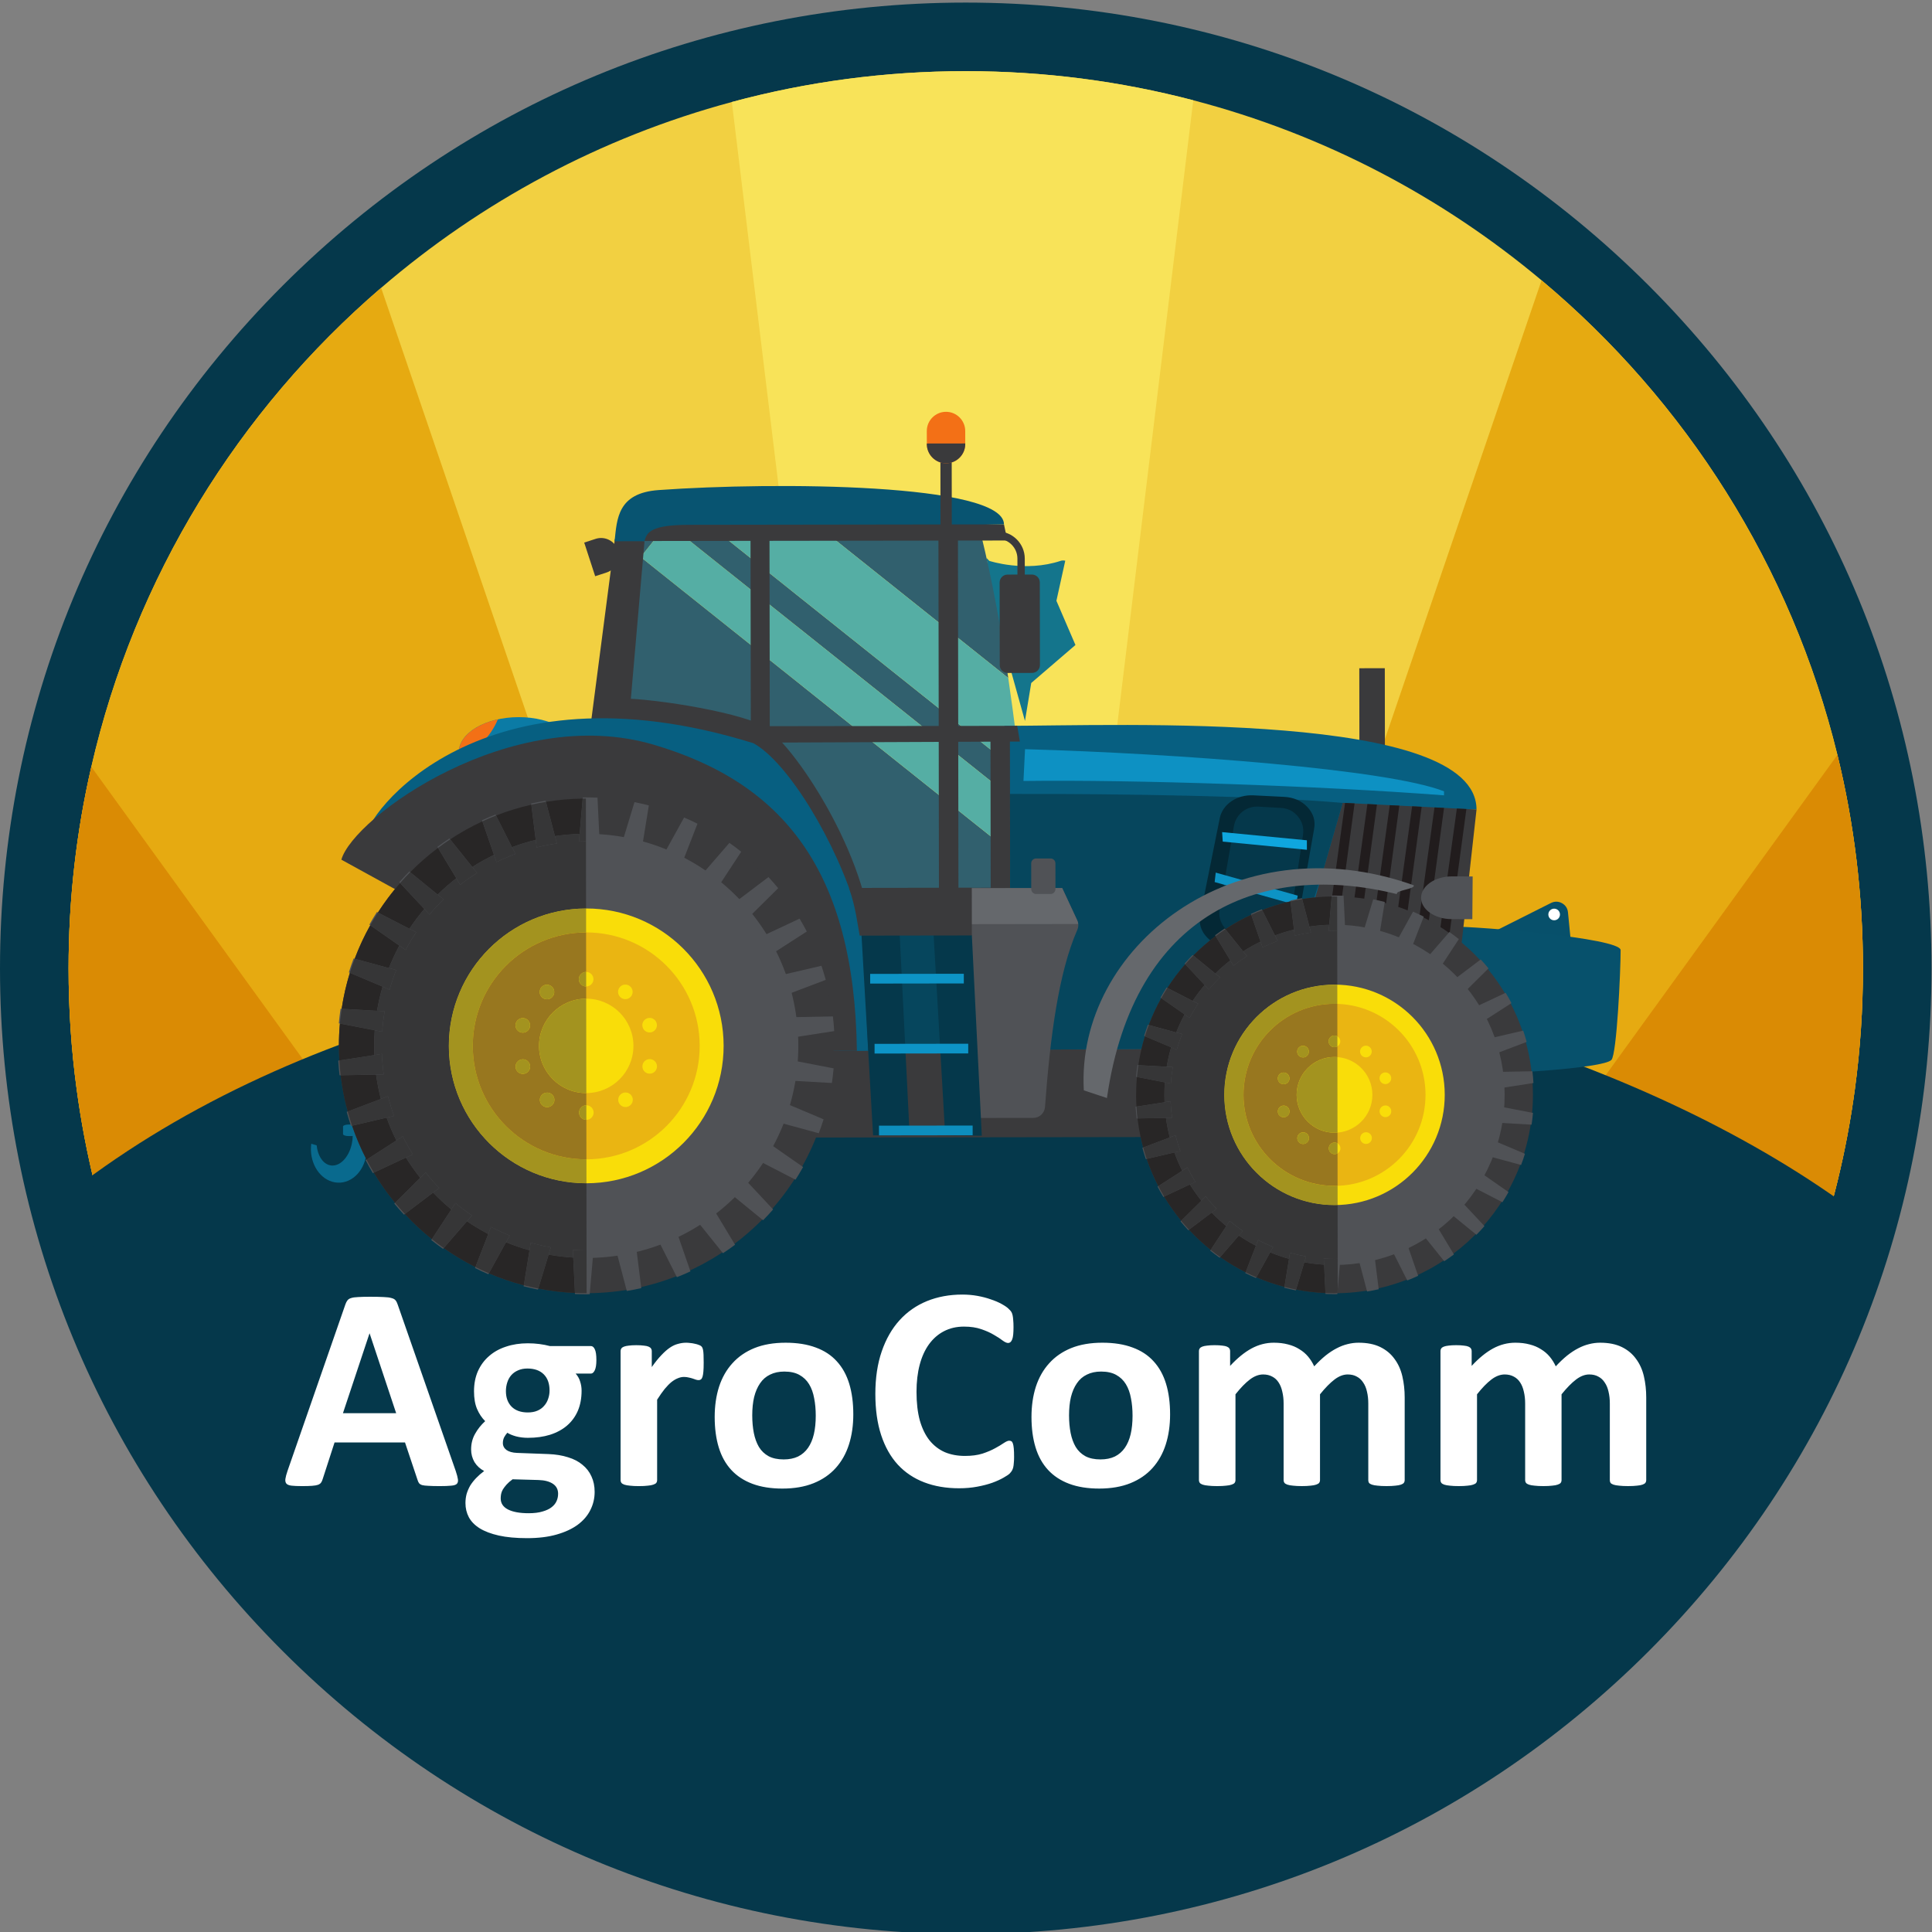 <?xml version="1.0" encoding="UTF-8" standalone="no"?>
<!-- Created with Inkscape (http://www.inkscape.org/) -->

<svg
   version="1.1"
   id="svg1107"
   width="500"
   height="500"
   viewBox="0 0 500 500"
   sodipodi:docname="logo.svg"
   inkscape:version="1.3 (0e150ed6c4, 2023-07-21)"
   xmlns:inkscape="http://www.inkscape.org/namespaces/inkscape"
   xmlns:sodipodi="http://sodipodi.sourceforge.net/DTD/sodipodi-0.dtd"
   xmlns="http://www.w3.org/2000/svg"
   xmlns:svg="http://www.w3.org/2000/svg">
  <rect x="0" y="0" width="500" height="500" fill="#808080" stroke="none"/>
  <defs
     id="defs1111" />
  <sodipodi:namedview
     id="namedview1109"
     pagecolor="#ffffff"
     bordercolor="#000000"
     borderopacity="0.25"
     inkscape:showpageshadow="2"
     inkscape:pageopacity="0.0"
     inkscape:pagecheckerboard="0"
     inkscape:deskcolor="#d1d1d1"
     showgrid="false"
     inkscape:zoom="0.77024997"
     inkscape:cx="861.40866"
     inkscape:cy="392.72965"
     inkscape:window-width="2514"
     inkscape:window-height="1341"
     inkscape:window-x="20"
     inkscape:window-y="73"
     inkscape:window-maximized="1"
     inkscape:current-layer="g1115">
    <inkscape:page
       x="0"
       y="0"
       id="page1113"
       width="500"
       height="500"
       margin="0"
       bleed="0" />
  </sodipodi:namedview>
  <g
     id="g1115"
     inkscape:groupmode="layer"
     inkscape:label="Page 1"
     transform="matrix(1.333,0,0,-1.333,0,2666.667)">
    <g
       id="g1">
      <path
         d="m 187.5,1625 c -50.086,0 -97.168,19.498 -132.585,54.914 -35.417,35.416 -54.915,82.504 -54.915,132.582 0,50.086 19.499,97.166 54.915,132.582 35.417,35.416 82.498,54.921 132.585,54.921 50.086,0 97.168,-19.505 132.585,-54.921 35.417,-35.416 54.915,-82.497 54.915,-132.582 0,-50.079 -19.499,-97.166 -54.915,-132.582 -35.417,-35.416 -82.498,-54.914 -132.585,-54.914"
         style="fill:#05384b;fill-opacity:1;fill-rule:nonzero;stroke:none;stroke-width:0.068"
         id="path1431" />
      <path
         d="m 361.687,1812.497 c 0,-7.949 -0.529,-15.775 -1.567,-23.439 -3.276,-24.348 -11.584,-47.115 -23.846,-67.197 -25.236,-41.337 -67.218,-71.34 -116.511,-80.571 h -0.006 c -6.118,-1.146 -12.33,-1.967 -18.651,-2.455 h -0.006 c -2.272,-0.176 -4.551,-0.312 -6.85,-0.393 -1.424,-0.055 -2.842,-0.095 -4.273,-0.109 -0.821,-0.014 -1.648,-0.02 -2.475,-0.02 -1.255,0 -2.516,0.014 -3.771,0.034 -1.757,0.041 -3.486,0.108 -5.222,0.197 h -0.006 c -2.333,0.115 -4.653,0.278 -6.965,0.495 -6.579,0.59 -13.049,1.56 -19.397,2.869 h -0.006 c -46.885,9.664 -86.88,38.176 -111.73,77.261 -13.198,20.753 -22.13,44.497 -25.535,69.984 -1.031,7.637 -1.553,15.429 -1.553,23.344 0,13.456 1.519,26.552 4.415,39.126 8.444,36.82 28.573,69.191 56.265,92.996 19.438,16.718 42.612,29.224 68.093,36.081 14.48,3.906 29.706,5.989 45.413,5.989 15.267,0 30.065,-1.96 44.172,-5.656 25.223,-6.585 48.221,-18.698 67.618,-34.955 27.99,-23.445 48.499,-55.525 57.438,-92.141 3.242,-13.279 4.958,-27.155 4.958,-41.438"
         style="fill:#f2d041;fill-opacity:1;fill-rule:nonzero;stroke:none;stroke-width:0.068"
         id="path1433" />
      <path
         d="m 194.248,1638.442 105.042,307.634 c 27.99,-23.445 48.499,-55.525 57.438,-92.141 3.242,-13.279 4.958,-27.155 4.958,-41.438 0,-7.949 -0.529,-15.775 -1.567,-23.439 -3.276,-24.348 -11.584,-47.115 -23.846,-67.197 v 0 l -116.511,-80.571 v 0 h -0.006 c -6.118,-1.146 -12.33,-1.967 -18.651,-2.455 h -0.006 c -2.272,-0.176 -4.551,-0.312 -6.85,-0.393"
         style="fill:#e6aa11;fill-opacity:1;fill-rule:nonzero;stroke:none;stroke-width:0.068"
         id="path1435" />
      <path
         d="m 361.687,1812.497 c 0,-7.949 -0.529,-15.775 -1.567,-23.439 -3.276,-24.348 -11.584,-47.115 -23.846,-67.197 -25.236,-41.337 -67.218,-71.34 -116.511,-80.571 h -0.006 c -6.118,-1.146 -12.33,-1.967 -18.651,-2.455 l 155.623,215.1 c 3.242,-13.279 4.958,-27.155 4.958,-41.438"
         style="fill:#da8b04;fill-opacity:1;fill-rule:nonzero;stroke:none;stroke-width:0.068"
         id="path1437" />
      <path
         d="m 178.5,1638.544 c -2.333,0.115 -4.653,0.278 -6.965,0.495 -6.579,0.59 -13.049,1.56 -19.397,2.869 h -0.006 v 0 l -111.73,77.261 v 0 c -13.198,20.753 -22.13,44.497 -25.535,69.984 -1.031,7.637 -1.553,15.429 -1.553,23.344 0,13.456 1.519,26.552 4.415,39.126 8.444,36.82 28.573,69.191 56.265,92.995 L 178.5,1638.544"
         style="fill:#e6aa11;fill-opacity:1;fill-rule:nonzero;stroke:none;stroke-width:0.068"
         id="path1439" />
      <path
         d="M 17.729,1851.622 171.535,1639.039 c -6.579,0.59 -13.049,1.56 -19.397,2.869 h -0.006 c -46.885,9.664 -86.88,38.176 -111.73,77.261 -13.198,20.753 -22.13,44.497 -25.535,69.984 -1.031,7.637 -1.553,15.429 -1.553,23.344 0,13.456 1.519,26.552 4.415,39.126"
         style="fill:#da8b04;fill-opacity:1;fill-rule:nonzero;stroke:none;stroke-width:0.068"
         id="path1441" />
      <path
         d="m 187.5,1638.313 c -1.255,0 -2.516,0.014 -3.771,0.034 v 0 l -41.643,342.351 c 14.48,3.906 29.706,5.989 45.413,5.989 15.267,0 30.065,-1.96 44.172,-5.656 l -41.697,-342.697 v 0 c -0.821,-0.014 -1.648,-0.02 -2.475,-0.02"
         style="fill:#f8e359;fill-opacity:1;fill-rule:nonzero;stroke:none;stroke-width:0.068"
         id="path1443" />
      <path
         d="M 362.331,1787.295 C 350.747,1701.088 276.882,1634.617 187.5,1634.617 c -89.416,0 -159.819,50.106 -171.376,136.36 89.447,66.962 260.665,55.154 343.02,-4.973"
         style="fill:#05384b;fill-opacity:1;fill-rule:nonzero;stroke:none;stroke-width:0.068"
         id="path1445"
         sodipodi:nodetypes="cscc" />
      <path
         d="m 208.795,1875.275 -8.583,-7.377 -1.217,-7.367 -6.169,22.08 -1.289,9.561 c 0.346,-0.366 0.53,-0.562 0.53,-0.562 0,0 6.962,-2.31 13.903,0.019 0.237,0.075 0.515,0.082 0.848,0.011 l -1.718,-7.782 3.695,-8.581"
         style="fill:#14758c;fill-opacity:1;fill-rule:nonzero;stroke:none;stroke-width:0.068"
         id="path1447" />
      <path
         d="m 140.129,1896.616 57.385,-45.788 0.124,-6.189 -65.112,51.952 7.603,0.025"
         style="fill:#31606e;fill-opacity:1;fill-rule:nonzero;stroke:none;stroke-width:0.201"
         id="path16" />
      <path
         d="m 190.454,1896.784 c 2.258,-9.218 3.93,-18.538 5.297,-27.909 l -34.855,27.811 29.558,0.098"
         style="fill:#31606e;fill-opacity:1;fill-rule:nonzero;stroke:none;stroke-width:0.201"
         id="path18" />
      <path
         d="m 127.752,1896.574 -3.369,-4.221 69.548,-55.492 3.767,4.723 0.364,-18.179 -14.213,-0.016 0.005,0.757 -38.645,-0.055 -0.048,33.615 -23.141,-0.033 -0.055,38.882 5.789,0.018"
         style="fill:#31606e;fill-opacity:1;fill-rule:nonzero;stroke:none;stroke-width:0.201"
         id="path20" />
      <path
         d="m 160.896,1896.685 34.855,-27.811 c 0.6,-4.107 1.157,-8.221 1.65,-12.348 l 0.113,-5.698 -57.385,45.788 20.767,0.07"
         style="fill:#55aea4;fill-opacity:1;fill-rule:nonzero;stroke:none;stroke-width:0.201"
         id="path22" />
      <path
         d="m 124.383,1892.353 3.369,4.221 4.774,0.017 65.112,-51.952 0.061,-3.054 -3.767,-4.723 -69.548,55.491"
         style="fill:#55aea4;fill-opacity:1;fill-rule:nonzero;stroke:none;stroke-width:0.201"
         id="path24" />
      <path
         d="m 304.9,1818.444 -0.48,4.93 c -0.074,0.771 -0.489,1.403 -1.168,1.776 -0.679,0.376 -1.432,0.389 -2.126,0.041 l -12.809,-6.433 16.584,-0.315"
         style="fill:#07506b;fill-opacity:1;fill-rule:evenodd;stroke:none;stroke-width:0.201"
         id="path26" />
      <path
         d="m 301.733,1824.086 c -0.622,-9e-4 -1.127,-0.509 -1.126,-1.131 8.9e-4,-0.624 0.507,-1.127 1.129,-1.126 0.624,8e-4 1.129,0.505 1.128,1.129 -8.8e-4,0.622 -0.507,1.129 -1.131,1.128"
         style="fill:#ffffff;fill-opacity:1;fill-rule:evenodd;stroke:none;stroke-width:0.201"
         id="path28" />
      <path
         d="m 314.639,1816.086 c 0.006,-4.204 -0.741,-20.236 -1.782,-21.359 -1.578,-1.704 -22.225,-2.852 -29.929,-2.863 -10.603,-0.015 -9.552,28.733 -1.009,28.745 5.104,0.011 32.298,-2.189 32.72,-4.522"
         style="fill:#07516c;fill-opacity:1;fill-rule:evenodd;stroke:none;stroke-width:0.201"
         id="path30" />
      <path
         d="m 263.929,1853.101 4.953,0.011 -0.025,17.66 -4.953,-0.011 0.025,-17.66"
         style="fill:#3a3a3c;fill-opacity:1;fill-rule:evenodd;stroke:none;stroke-width:0.201"
         id="path32" />
      <path
         d="m 195.942,1828.15 -32.208,-0.046 0.01,-7.061 32.208,0.046 -0.01,7.061"
         style="fill:#3a3a3c;fill-opacity:1;fill-rule:evenodd;stroke:none;stroke-width:0.201"
         id="path34" />
      <path
         d="m 100.71,1847.54 c -6.423,-0.011 -11.636,3.058 -11.642,6.849 -0.005,3.789 5.199,6.871 11.622,6.88 6.421,0.011 11.634,-3.058 11.64,-6.848 0.005,-3.791 -5.199,-6.873 -11.62,-6.882"
         style="fill:#0b7ba5;fill-opacity:1;fill-rule:evenodd;stroke:none;stroke-width:0.201"
         id="path36" />
      <path
         d="m 89.131,1853.685 c -0.04,0.232 -0.063,0.467 -0.063,0.705 -0.004,2.954 3.157,5.475 7.592,6.45 -1.469,-3.503 -4.212,-6.157 -7.528,-7.154"
         style="fill:#f37016;fill-opacity:1;fill-rule:evenodd;stroke:none;stroke-width:0.201"
         id="path38" />
      <path
         d="m 239.717,1779.768 -113.561,-0.161 -0.026,18.528 113.561,0.161 z"
         style="fill:#3a3a3c;fill-opacity:1;fill-rule:evenodd;stroke:none;stroke-width:0.201"
         id="path40" />
      <path
         d="m 145.714,1895.498 0.066,-46.348 h 3.683 l -0.066,46.348 46.188,0.065 -0.665,3.124 -70.391,1.731 0.007,-4.955 21.178,0.03"
         style="fill:#3a3a3c;fill-opacity:1;fill-rule:evenodd;stroke:none;stroke-width:0.201"
         id="path42" />
      <path
         d="m 119.375,1895.847 -5.073,-38.947 7.472,-0.199 3.358,38.724 -5.757,0.423"
         style="fill:#3a3a3c;fill-opacity:1;fill-rule:evenodd;stroke:none;stroke-width:0.201"
         id="path44" />
      <path
         d="m 120.522,1864.896 c 6.802,0.011 24.694,-2.951 28.409,-5.791 7.267,-5.557 21.761,-29.328 20.123,-44.451 -1.719,-15.891 -35.95,-4.982 -41.591,18.499 -0.727,3.021 -16.468,32.267 -6.941,31.743"
         style="fill:#3a3a3c;fill-opacity:1;fill-rule:evenodd;stroke:none;stroke-width:0.201"
         id="path46" />
      <path
         d="m 185.983,1896.56 h -3.787 l 0.115,-81.29 h 3.787 l -0.115,81.29"
         style="fill:#3a3a3c;fill-opacity:1;fill-rule:evenodd;stroke:none;stroke-width:0.201"
         id="path48" />
      <path
         d="m 256.735,1797.1 4.195,27.804 2.989,12.109 c 1.381,5.596 5.353,6.292 9.606,6.298 l 13.136,0.018 c -7e-4,19.184 -68.905,16.28 -91.651,16.248 l 0.279,-36.174 -28.89,-0.041 c -3.867,13.477 -13.457,29.249 -20.151,32.853 -52.89,16.436 -75.595,-13.895 -75.391,-18.723 0.608,-14.403 28.714,-3.515 32.721,-25.106 2.889,-15.576 14.841,-26.7 30.138,-26.678 9.137,0.013 13.167,10.636 22.504,10.699 l 100.517,0.692"
         style="fill:#075f81;fill-opacity:1;fill-rule:evenodd;stroke:none;stroke-width:0.201"
         id="path50" />
      <path
         d="m 286.665,1843.329 -3.812,-34.176 -32.441,-0.046 10.259,35.526 25.994,-1.304"
         style="fill:#3a3a3c;fill-opacity:1;fill-rule:evenodd;stroke:none;stroke-width:0.201"
         id="path52" />
      <path
         d="m 284.697,1843.427 -4.627,-34.278 h -1.979 l 4.754,34.373 1.853,-0.092"
         style="fill:#211c1d;fill-opacity:1;fill-rule:evenodd;stroke:none;stroke-width:0.201"
         id="path54" />
      <path
         d="m 280.356,1843.645 -4.657,-34.501 h -1.979 l 4.784,34.596 1.853,-0.092"
         style="fill:#211c1d;fill-opacity:1;fill-rule:evenodd;stroke:none;stroke-width:0.201"
         id="path56" />
      <path
         d="m 276.015,1843.862 -4.689,-34.725 h -1.979 l 4.815,34.822 1.853,-0.094"
         style="fill:#211c1d;fill-opacity:1;fill-rule:evenodd;stroke:none;stroke-width:0.201"
         id="path58" />
      <path
         d="m 271.671,1844.081 -4.717,-34.95 h -1.979 l 4.845,35.047 1.851,-0.094"
         style="fill:#211c1d;fill-opacity:1;fill-rule:evenodd;stroke:none;stroke-width:0.201"
         id="path60" />
      <path
         d="m 267.33,1844.299 -4.748,-35.174 h -1.979 l 4.877,35.271 1.851,-0.094"
         style="fill:#211c1d;fill-opacity:1;fill-rule:evenodd;stroke:none;stroke-width:0.201"
         id="path62" />
      <path
         d="m 262.988,1844.516 -4.778,-35.398 h -1.979 l 4.907,35.494 1.851,-0.094"
         style="fill:#211c1d;fill-opacity:1;fill-rule:evenodd;stroke:none;stroke-width:0.201"
         id="path64" />
      <path
         d="m 60.431,1778.445 c -0.444,-3.319 1.294,-6.552 4.049,-7.37 2.903,-0.862 5.833,1.275 6.547,4.775 0.288,1.418 0.163,2.841 -0.276,4.089 l 10.138,0.014 c 0.594,9e-4 1.081,0.175 1.081,0.384 l -0.002,1.476 c -2.96e-4,0.209 -0.488,0.38 -1.082,0.379 l -13.205,-0.018 c -0.596,-8e-4 -1.083,-0.173 -1.083,-0.382 l 0.002,-1.476 c 2.96e-4,-0.209 0.488,-0.382 1.084,-0.381 h 0.795 c -0.009,-0.463 -0.061,-0.938 -0.159,-1.42 -0.586,-2.874 -2.562,-4.76 -4.416,-4.208 -1.327,0.393 -2.234,1.928 -2.424,3.824 l -1.051,0.313"
         style="fill:#096a8e;fill-opacity:1;fill-rule:evenodd;stroke:none;stroke-width:0.201"
         id="path66" />
      <path
         d="m 196.074,1857.021 h -3.775 l 0.048,-33.615 3.775,0.011 -0.048,33.615"
         style="fill:#3a3a3c;fill-opacity:1;fill-rule:evenodd;stroke:none;stroke-width:0.201"
         id="path68" />
      <path
         d="m 194.92,1898.693 c -0.011,7.985 -44.399,8.289 -67.049,6.662 -7.983,-0.571 -8.084,-5.575 -8.551,-9.939 l 5.813,0.011 c 0.404,1.754 1.33,3.171 8.629,3.181 l 61.158,0.087"
         style="fill:#085471;fill-opacity:1;fill-rule:evenodd;stroke:none;stroke-width:0.201"
         id="path70" />
      <path
         d="m 197.486,1859.581 -49.141,-0.07 0.004,-3.189 49.659,0.207 -0.522,3.052"
         style="fill:#3a3a3c;fill-opacity:1;fill-rule:evenodd;stroke:none;stroke-width:0.201"
         id="path72" />
      <path
         d="m 119.968,1893.682 v 0 c -0.586,1.795 -2.533,2.785 -4.33,2.199 l -2.214,-0.722 2.129,-6.529 2.214,0.722 c 1.795,0.587 2.785,2.533 2.201,4.33"
         style="fill:#3a3a3c;fill-opacity:1;fill-rule:evenodd;stroke:none;stroke-width:0.201"
         id="path74" />
      <path
         d="m 200.342,1888.957 -4.736,-0.011 c -0.844,0 -1.531,-0.691 -1.53,-1.536 l 0.023,-16.037 c 0.001,-0.844 0.691,-1.531 1.534,-1.53 l 4.736,0.011 c 0.844,0 1.533,0.691 1.532,1.534 l -0.023,16.037 c -0.001,0.846 -0.693,1.533 -1.536,1.532"
         style="fill:#3a3a3c;fill-opacity:1;fill-rule:evenodd;stroke:none;stroke-width:0.201"
         id="path76" />
      <path
         d="m 197.538,1886.37 h 1.428 l -0.009,5.682 c -0.004,2.891 -2.361,5.256 -5.255,5.27 l -7.263,0.03 -0.006,-1.426 7.263,-0.032 c 2.11,-0.011 3.83,-1.734 3.833,-3.844 l 0.009,-5.682"
         style="fill:#3a3a3c;fill-opacity:1;fill-rule:nonzero;stroke:none;stroke-width:0.201"
         id="path78" />
      <path
         d="m 280.351,1846.866 c -10.746,4.265 -51.733,7.346 -81.341,8.182 l -0.307,-6.17 c 21.365,0.28 57.213,-0.922 81.65,-2.788 l -10e-4,0.775"
         style="fill:#0d91c3;fill-opacity:1;fill-rule:evenodd;stroke:none;stroke-width:0.201"
         id="path80" />
      <path
         d="m 66.276,1833.596 c 2.282,8.206 33.039,30.466 60.655,22.317 25.093,-7.402 38.962,-24.463 39.434,-59.436 l -32.486,-0.024 -67.604,37.143"
         style="fill:#3a3a3c;fill-opacity:1;fill-rule:evenodd;stroke:none;stroke-width:0.201"
         id="path82" />
      <path
         d="m 113.748,1845.462 c -26.516,-0.037 -47.988,-21.57 -47.95,-48.085 0.038,-26.515 21.57,-47.987 48.086,-47.949 26.514,0.037 47.988,21.57 47.95,48.085 -0.037,26.515 -21.572,47.987 -48.086,47.949"
         style="fill:#3a3a3c;fill-opacity:1;fill-rule:evenodd;stroke:none;stroke-width:0.201"
         id="path84" />
      <path
         d="m 113.758,1838.623 c -22.738,-0.032 -41.152,-18.498 -41.12,-41.236 0.032,-22.738 18.498,-41.151 41.236,-41.119 22.738,0.032 41.15,18.498 41.118,41.236 -0.032,22.738 -18.496,41.151 -41.234,41.119"
         style="fill:#505256;fill-opacity:1;fill-rule:evenodd;stroke:none;stroke-width:0.201"
         id="path86" />
      <path
         d="m 125.976,1844.131 c -0.92,0.238 -1.851,0.451 -2.792,0.634 l -2.495,-8.208 c 1.327,-0.232 2.63,-0.528 3.909,-0.888 l 1.377,8.463 m 9.438,-3.553 c -0.852,0.428 -1.717,0.829 -2.595,1.206 l -4.147,-7.51 c 1.245,-0.504 2.458,-1.068 3.635,-1.688 l 3.108,7.992 m 8.491,-5.442 c -0.746,0.597 -1.508,1.172 -2.288,1.724 l -5.617,-6.483 c 1.11,-0.749 2.179,-1.555 3.205,-2.41 l 4.699,7.169 m 7.18,-7.077 c -0.609,0.738 -1.236,1.456 -1.886,2.158 l -6.841,-5.174 c 0.93,-0.961 1.811,-1.969 2.64,-3.018 l 6.086,6.035 m 5.557,-8.412 c -0.44,0.847 -0.908,1.682 -1.397,2.499 l -7.769,-3.639 c 0.708,-1.131 1.36,-2.298 1.954,-3.501 l 7.212,4.641 m 3.68,-9.39 c -0.253,0.924 -0.53,1.837 -0.837,2.737 l -8.359,-1.945 c 0.457,-1.248 0.849,-2.528 1.181,-3.83 l 8.015,3.038 m 1.639,-9.95 c -0.058,0.958 -0.142,1.911 -0.254,2.853 l -8.575,-0.163 c 0.185,-1.312 0.302,-2.643 0.356,-3.994 l 8.473,1.305 m -0.451,-10.072 c 0.142,0.939 0.253,1.889 0.338,2.844 l -8.425,1.623 c -0.091,-1.347 -0.25,-2.676 -0.474,-3.981 l 8.56,-0.485 m -2.539,-9.759 c 0.335,0.89 0.65,1.793 0.93,2.708 l -7.906,3.339 c -0.369,-1.291 -0.802,-2.558 -1.295,-3.793 l 8.271,-2.253 m -4.518,-9.015 c 0.514,0.804 1.002,1.622 1.468,2.457 l -7.034,4.909 c -0.631,-1.183 -1.318,-2.332 -2.059,-3.44 l 7.625,-3.925 m -6.297,-7.876 c 0.67,0.68 1.321,1.379 1.948,2.099 l -5.86,6.264 c -0.858,-1.026 -1.769,-2.006 -2.726,-2.939 l 6.638,-5.423 m -7.787,-6.402 c 0.797,0.527 1.579,1.073 2.343,1.644 l -4.432,7.349 c -1.052,-0.823 -2.146,-1.594 -3.279,-2.31 l 5.367,-6.683 m -8.947,-4.652 c 0.891,0.35 1.769,0.727 2.632,1.127 l -2.808,8.108 c -1.195,-0.586 -2.425,-1.115 -3.684,-1.58 l 3.861,-7.656 m -9.725,-2.674 c 0.948,0.156 1.884,0.339 2.81,0.55 l -1.059,8.513 c -1.286,-0.322 -2.601,-0.577 -3.933,-0.771 l 2.182,-8.292 m -10.065,-0.594 c 0.747,-0.033 1.496,-0.053 2.253,-0.051 0.203,3e-4 0.407,0.011 0.61,0.011 l 0.733,8.546 c -0.449,-0.017 -0.902,-0.028 -1.357,-0.028 -0.89,0 -1.774,0.032 -2.652,0.089 l 0.413,-8.565 m -9.971,1.498 c 0.919,-0.238 1.851,-0.45 2.79,-0.636 l 2.495,8.208 c -1.325,0.234 -2.63,0.53 -3.907,0.89 l -1.377,-8.463 m -9.44,3.55 c 0.852,-0.428 1.717,-0.829 2.595,-1.208 l 4.149,7.514 c -1.245,0.502 -2.458,1.066 -3.637,1.686 l -3.108,-7.992 m -8.491,5.441 c 0.746,-0.595 1.508,-1.172 2.288,-1.722 l 5.619,6.483 c -1.113,0.75 -2.181,1.553 -3.207,2.41 l -4.699,-7.171 m -7.18,7.079 c 0.607,-0.738 1.236,-1.458 1.886,-2.158 l 6.841,5.174 c -0.93,0.961 -1.811,1.967 -2.64,3.018 l -6.086,-6.035 m -5.557,8.411 c 0.44,-0.847 0.906,-1.68 1.395,-2.499 l 7.771,3.639 c -0.708,1.131 -1.36,2.3 -1.956,3.501 l -7.21,-4.641 m -3.682,9.39 c 0.255,-0.924 0.53,-1.837 0.837,-2.737 l 8.359,1.945 c -0.457,1.25 -0.849,2.528 -1.181,3.83 l -8.015,-3.038 m -1.641,9.95 c 0.058,-0.958 0.142,-1.911 0.254,-2.853 l 8.577,0.165 c -0.185,1.31 -0.304,2.643 -0.356,3.992 l -8.475,-1.305 m 0.451,10.074 c -0.142,-0.94 -0.251,-1.887 -0.338,-2.843 l 8.425,-1.623 c 0.091,1.347 0.252,2.674 0.474,3.981 l -8.56,0.485 m 2.539,9.759 c -0.335,-0.89 -0.648,-1.793 -0.93,-2.705 l 7.906,-3.341 c 0.369,1.293 0.804,2.558 1.295,3.793 l -8.271,2.253 m 4.518,9.017 c -0.514,-0.804 -1.002,-1.624 -1.468,-2.458 l 7.036,-4.907 c 0.629,1.183 1.316,2.331 2.057,3.438 l -7.625,3.928 m 6.297,7.875 c -0.67,-0.679 -1.319,-1.379 -1.948,-2.097 l 5.862,-6.266 c 0.858,1.026 1.769,2.006 2.726,2.939 l -6.64,5.423 m 7.789,6.404 c -0.797,-0.527 -1.579,-1.075 -2.343,-1.646 l 4.432,-7.347 c 1.05,0.823 2.146,1.594 3.277,2.308 l -5.365,6.685 m 8.947,4.65 c -0.889,-0.35 -1.767,-0.725 -2.632,-1.125 l 2.808,-8.108 c 1.195,0.586 2.425,1.113 3.684,1.58 l -3.861,7.654 m 9.725,2.674 c -0.946,-0.156 -1.882,-0.339 -2.81,-0.548 l 1.061,-8.514 c 1.286,0.32 2.601,0.578 3.933,0.769 l -2.184,8.293 m 10.067,0.592 0.413,-8.563 c -0.878,0.057 -1.764,0.088 -2.658,0.087 -0.453,-7e-4 -0.902,-0.012 -1.351,-0.028 l 0.733,8.546 c 0.203,0 0.405,0.011 0.608,0.011 0.755,0 1.508,-0.018 2.255,-0.051"
         style="fill:#505256;fill-opacity:1;fill-rule:evenodd;stroke:none;stroke-width:0.201"
         id="path88" />
      <path
         d="m 113.778,1824.122 c -14.733,-0.021 -26.66,-11.984 -26.639,-26.714 0.021,-14.73 11.982,-26.66 26.715,-26.639 14.731,0.021 26.658,11.984 26.637,26.714 -0.021,14.73 -11.982,26.659 -26.713,26.639"
         style="fill:#f9dd09;fill-opacity:1;fill-rule:evenodd;stroke:none;stroke-width:0.201"
         id="path90" />
      <path
         d="m 113.783,1819.471 c -12.162,-0.017 -22.01,-9.895 -21.993,-22.056 0.017,-12.163 9.893,-22.011 22.055,-21.994 12.164,0.017 22.014,9.893 21.997,22.056 -0.017,12.161 -9.895,22.011 -22.059,21.994"
         style="fill:#eab512;fill-opacity:1;fill-rule:evenodd;stroke:none;stroke-width:0.201"
         id="path92" />
      <path
         d="m 113.801,1806.611 c -5.06,-0.011 -9.16,-4.119 -9.152,-9.178 0.007,-5.062 4.118,-9.162 9.178,-9.154 5.062,0.011 9.162,4.118 9.154,9.18 -0.008,5.06 -4.118,9.159 -9.18,9.152"
         style="fill:#f9dd09;fill-opacity:1;fill-rule:evenodd;stroke:none;stroke-width:0.201"
         id="path94" />
      <path
         d="m 113.794,1811.807 c -0.781,0 -1.415,-0.636 -1.413,-1.417 10e-4,-0.781 0.636,-1.415 1.417,-1.413 0.783,0 1.417,0.636 1.416,1.417 -0.001,0.781 -0.636,1.415 -1.42,1.413"
         style="fill:#f9dd09;fill-opacity:1;fill-rule:evenodd;stroke:none;stroke-width:0.201"
         id="path96" />
      <path
         d="m 122.242,1809.077 c -0.635,0.46 -1.519,0.318 -1.979,-0.315 -0.458,-0.633 -0.316,-1.519 0.317,-1.979 0.633,-0.458 1.519,-0.316 1.977,0.317 0.458,0.633 0.316,1.519 -0.315,1.977"
         style="fill:#f9dd09;fill-opacity:1;fill-rule:evenodd;stroke:none;stroke-width:0.201"
         id="path98" />
      <path
         d="m 127.471,1801.904 c -0.245,0.745 -1.045,1.15 -1.787,0.907 -0.743,-0.243 -1.148,-1.042 -0.906,-1.785 0.243,-0.745 1.043,-1.15 1.785,-0.908 0.743,0.243 1.15,1.042 0.908,1.785"
         style="fill:#f9dd09;fill-opacity:1;fill-rule:evenodd;stroke:none;stroke-width:0.201"
         id="path100" />
      <path
         d="m 127.484,1793.029 c 0.241,0.743 -0.167,1.542 -0.911,1.782 -0.743,0.239 -1.542,-0.169 -1.783,-0.913 -0.243,-0.743 0.167,-1.542 0.911,-1.782 0.743,-0.241 1.542,0.167 1.783,0.913"
         style="fill:#f9dd09;fill-opacity:1;fill-rule:evenodd;stroke:none;stroke-width:0.201"
         id="path102" />
      <path
         d="m 122.279,1785.84 c 0.63,0.46 0.769,1.344 0.309,1.978 -0.46,0.632 -1.346,0.769 -1.978,0.309 -0.632,-0.46 -0.771,-1.346 -0.311,-1.978 0.46,-0.631 1.346,-0.771 1.98,-0.309"
         style="fill:#f9dd09;fill-opacity:1;fill-rule:evenodd;stroke:none;stroke-width:0.201"
         id="path104" />
      <path
         d="m 113.84,1783.081 c 0.781,10e-4 1.415,0.638 1.413,1.419 -10e-4,0.781 -0.636,1.415 -1.418,1.413 -0.783,0 -1.415,-0.636 -1.413,-1.417 10e-4,-0.781 0.634,-1.417 1.417,-1.415"
         style="fill:#f9dd09;fill-opacity:1;fill-rule:evenodd;stroke:none;stroke-width:0.201"
         id="path106" />
      <path
         d="m 105.394,1785.812 c 0.633,-0.458 1.519,-0.318 1.977,0.317 0.458,0.633 0.316,1.519 -0.317,1.977 -0.633,0.458 -1.519,0.318 -1.977,-0.317 -0.458,-0.633 -0.316,-1.518 0.317,-1.977"
         style="fill:#f9dd09;fill-opacity:1;fill-rule:evenodd;stroke:none;stroke-width:0.201"
         id="path108" />
      <path
         d="m 100.165,1792.984 c 0.243,-0.743 1.043,-1.148 1.785,-0.906 0.743,0.243 1.148,1.043 0.908,1.785 -0.245,0.743 -1.043,1.148 -1.787,0.906 -0.743,-0.243 -1.148,-1.043 -0.906,-1.785"
         style="fill:#f9dd09;fill-opacity:1;fill-rule:evenodd;stroke:none;stroke-width:0.201"
         id="path110" />
      <path
         d="m 100.15,1801.862 c -0.241,-0.743 0.167,-1.542 0.911,-1.783 0.745,-0.241 1.544,0.167 1.785,0.91 0.241,0.743 -0.169,1.542 -0.913,1.785 -0.743,0.239 -1.542,-0.169 -1.783,-0.913"
         style="fill:#f9dd09;fill-opacity:1;fill-rule:evenodd;stroke:none;stroke-width:0.201"
         id="path112" />
      <path
         d="m 105.357,1809.051 c -0.632,-0.46 -0.771,-1.346 -0.311,-1.978 0.462,-0.632 1.348,-0.771 1.978,-0.311 0.634,0.462 0.771,1.346 0.311,1.978 -0.46,0.632 -1.346,0.771 -1.978,0.311"
         style="fill:#f9dd09;fill-opacity:1;fill-rule:evenodd;stroke:none;stroke-width:0.201"
         id="path114" />
      <path
         d="m 184.772,1911.107 h -2.193 l 0.026,-18.671 h 2.193 l -0.026,18.671"
         style="fill:#3a3a3c;fill-opacity:1;fill-rule:evenodd;stroke:none;stroke-width:0.201"
         id="path116" />
      <path
         d="m 183.663,1920.549 v 0 c -2.054,0 -3.729,-1.683 -3.726,-3.734 l 0.003,-2.535 c 0.003,-2.052 1.683,-3.727 3.736,-3.724 2.052,0 3.727,1.683 3.724,3.734 l -0.003,2.535 c -0.003,2.052 -1.683,3.727 -3.734,3.724"
         style="fill:#f37016;fill-opacity:1;fill-rule:evenodd;stroke:none;stroke-width:0.201"
         id="path118" />
      <path
         d="m 179.941,1914.395 1.6e-4,-0.115 c 0.003,-2.052 1.683,-3.727 3.736,-3.724 2.052,0 3.727,1.683 3.724,3.734 l -1.6e-4,0.115 -7.46,-0.011"
         style="fill:#3a3a3c;fill-opacity:1;fill-rule:evenodd;stroke:none;stroke-width:0.201"
         id="path120" />
      <path
         d="m 260.663,1844.609 c -14.33,1.329 -42.771,1.804 -64.572,1.749 l 0.032,-22.953 -28.733,-0.041 1.17,-26.872 77.11,0.53 11.223,34.525 3.771,13.063"
         style="fill:#06465d;fill-opacity:1;fill-rule:evenodd;stroke:none;stroke-width:0.201"
         id="path122" />
      <path
         d="m 275.899,1826.22 v 0 c -0.017,-2.281 2.644,-4.154 5.918,-4.165 l 4.033,-0.013 0.065,8.296 -4.035,0.011 c -3.27,0.011 -5.961,-1.847 -5.98,-4.128"
         style="fill:#505256;fill-opacity:1;fill-rule:evenodd;stroke:none;stroke-width:0.201"
         id="path124" />
      <path
         d="m 174.678,1818.953 1.93,-38.869 -7.1,-0.011 -2.248,38.869 7.418,0.011"
         style="fill:#05384b;fill-opacity:1;fill-rule:evenodd;stroke:none;stroke-width:0.201"
         id="path126" />
      <path
         d="m 206.223,1828.088 -20.143,-0.029 2.336,-44.615 12.194,0.017 c 1.196,0 2.183,0.919 2.272,2.113 1.012,13.707 2.645,26.12 6.27,34.383 0.273,0.621 0.266,1.263 -0.021,1.879 l -2.908,6.252"
         style="fill:#505256;fill-opacity:1;fill-rule:evenodd;stroke:none;stroke-width:0.201"
         id="path128" />
      <path
         d="m 188.68,1818.973 1.936,-38.974 -7.106,0.094 -2.25,38.869 7.42,0.011"
         style="fill:#05384b;fill-opacity:1;fill-rule:evenodd;stroke:none;stroke-width:0.201"
         id="path130" />
      <path
         d="m 187.122,1811.446 -18.182,-0.026 0.002,-1.879 18.182,0.026 -0.002,1.879"
         style="fill:#0d94c6;fill-opacity:1;fill-rule:evenodd;stroke:none;stroke-width:0.201"
         id="path132" />
      <path
         d="m 187.979,1797.864 -18.184,-0.026 0.002,-1.881 18.184,0.026 -0.002,1.881"
         style="fill:#0d94c7;fill-opacity:1;fill-rule:evenodd;stroke:none;stroke-width:0.201"
         id="path134" />
      <path
         d="m 188.837,1781.981 -18.182,-0.026 0.002,-1.881 18.182,0.026 -0.002,1.881"
         style="fill:#0d8ebe;fill-opacity:1;fill-rule:evenodd;stroke:none;stroke-width:0.201"
         id="path136" />
      <path
         d="m 251.847,1820.874 3.298,18.776 c 0.27,1.541 -0.179,2.958 -1.323,4.168 -1.145,1.21 -2.667,1.879 -4.481,1.971 l -6.015,0.299 c -3.186,0.159 -5.97,-1.736 -6.511,-4.435 l -3.789,-18.853 c -0.318,-1.571 0.125,-3.032 1.295,-4.273 1.17,-1.241 2.739,-1.917 4.598,-1.981 l 6.508,-0.224 c 3.194,-0.112 5.945,1.839 6.421,4.551"
         style="fill:#042835;fill-opacity:1;fill-rule:evenodd;stroke:none;stroke-width:0.201"
         id="path138" />
      <path
         d="m 250.568,1822.396 2.408,16.009 c 0.199,1.315 -0.13,2.523 -0.967,3.554 -0.837,1.034 -1.951,1.602 -3.278,1.681 l -4.4,0.257 c -2.332,0.136 -4.367,-1.48 -4.765,-3.78 l -2.768,-16.076 c -0.232,-1.339 0.092,-2.585 0.947,-3.643 0.857,-1.058 2.006,-1.636 3.365,-1.691 l 4.76,-0.193 c 2.338,-0.095 4.349,1.567 4.698,3.881"
         style="fill:#05384b;fill-opacity:1;fill-rule:evenodd;stroke:none;stroke-width:0.201"
         id="path140" />
      <path
         d="m 253.73,1837.359 -16.457,1.589 0.119,-1.842 16.34,-1.59 -0.002,1.842"
         style="fill:#0fa6de;fill-opacity:1;fill-rule:evenodd;stroke:none;stroke-width:0.201"
         id="path142" />
      <path
         d="m 251.949,1826.615 -15.917,4.471 -0.209,-1.837 15.802,-4.447 0.324,1.813"
         style="fill:#0d93c5;fill-opacity:1;fill-rule:evenodd;stroke:none;stroke-width:0.201"
         id="path144" />
      <path
         d="m 274.451,1828.636 c -34.819,12.386 -65.587,-12.182 -64.029,-39.826 1.497,-0.495 2.994,-0.993 4.488,-1.49 5.242,36.401 30.54,45.998 56.322,39.584 -0.498,0.728 3.72,1.004 3.219,1.732"
         style="fill:#65686c;fill-opacity:1;fill-rule:evenodd;stroke:none;stroke-width:0.201"
         id="path146" />
      <path
         d="m 206.223,1828.088 -20.143,-0.029 0.364,-6.984 22.896,0.032 c -0.027,0.246 -0.095,0.489 -0.208,0.729 l -2.908,6.252"
         style="fill:#65686c;fill-opacity:1;fill-rule:evenodd;stroke:none;stroke-width:0.201"
         id="path148" />
      <path
         d="m 203.967,1833.831 h -2.823 c -0.515,-7e-4 -0.938,-0.424 -0.937,-0.94 l 0.007,-5.016 c 7.4e-4,-0.519 0.424,-0.942 0.94,-0.941 h 2.823 c 0.517,8e-4 0.94,0.424 0.939,0.944 l -0.007,5.016 c -7.2e-4,0.515 -0.424,0.938 -0.942,0.937"
         style="fill:#505256;fill-opacity:1;fill-rule:evenodd;stroke:none;stroke-width:0.201"
         id="path150" />
      <path
         d="m 188.671,1828.14 -23.83,-0.034 c 1.333,-3.985 1.566,-6.632 2.067,-9.253 l 21.776,0.031 -0.013,9.256"
         style="fill:#3a3a3c;fill-opacity:1;fill-rule:evenodd;stroke:none;stroke-width:0.201"
         id="path152" />
      <path
         d="m 259.039,1826.457 c -21.271,-0.03 -38.496,-17.304 -38.466,-38.574 0.03,-21.27 17.304,-38.495 38.575,-38.465 21.271,0.03 38.496,17.304 38.466,38.574 -0.03,21.27 -17.304,38.495 -38.575,38.465"
         style="fill:#3a3a3c;fill-opacity:1;fill-rule:evenodd;stroke:none;stroke-width:0.201"
         id="path154" />
      <path
         d="m 259.047,1820.971 c -18.24,-0.026 -33.013,-14.84 -32.987,-33.08 0.026,-18.24 14.84,-33.01 33.08,-32.984 18.24,0.026 33.011,14.838 32.985,33.078 -0.026,18.24 -14.838,33.012 -33.078,32.986"
         style="fill:#505256;fill-opacity:1;fill-rule:evenodd;stroke:none;stroke-width:0.201"
         id="path156" />
      <path
         d="m 268.848,1825.388 c -0.739,0.192 -1.484,0.36 -2.24,0.51 l -2.002,-6.585 c 1.065,-0.186 2.111,-0.424 3.138,-0.712 l 1.104,6.787 m 7.573,-2.849 c -0.683,0.341 -1.378,0.665 -2.083,0.968 l -3.326,-6.025 c 0.997,-0.403 1.97,-0.857 2.915,-1.355 l 2.494,6.412 m 6.81,-4.366 c -0.597,0.478 -1.209,0.939 -1.834,1.381 l -4.507,-5.199 c 0.891,-0.603 1.749,-1.248 2.572,-1.933 l 3.769,5.752 m 5.759,-5.678 c -0.486,0.591 -0.99,1.168 -1.511,1.729 l -5.489,-4.149 c 0.744,-0.772 1.452,-1.579 2.118,-2.421 l 4.882,4.841 m 4.459,-6.749 c -0.353,0.68 -0.729,1.348 -1.12,2.004 l -6.234,-2.918 c 0.569,-0.907 1.092,-1.845 1.571,-2.809 l 5.784,3.723 m 2.952,-7.532 c -0.204,0.741 -0.427,1.473 -0.674,2.196 l -6.705,-1.56 c 0.366,-1.002 0.683,-2.027 0.947,-3.073 l 6.432,2.437 m 1.314,-7.982 c -0.045,0.767 -0.113,1.532 -0.203,2.287 l -6.88,-0.13 c 0.148,-1.053 0.243,-2.12 0.286,-3.203 l 6.796,1.046 m -0.361,-8.081 c 0.114,0.753 0.203,1.514 0.271,2.282 l -6.757,1.301 c -0.073,-1.081 -0.202,-2.144 -0.38,-3.194 l 6.867,-0.389 m -2.037,-7.829 c 0.269,0.715 0.52,1.438 0.746,2.171 l -6.342,2.681 c -0.297,-1.037 -0.643,-2.053 -1.039,-3.044 l 6.635,-1.809 m -3.626,-7.229 c 0.414,0.643 0.806,1.3 1.179,1.969 l -5.643,3.938 c -0.504,-0.949 -1.054,-1.87 -1.651,-2.761 l 6.115,-3.146 m -5.049,-6.319 c 0.537,0.544 1.058,1.107 1.562,1.683 l -4.701,5.025 c -0.689,-0.823 -1.419,-1.609 -2.189,-2.357 l 5.328,-4.352 m -6.249,-5.135 c 0.64,0.422 1.267,0.862 1.881,1.319 l -3.556,5.894 c -0.843,-0.66 -1.722,-1.277 -2.629,-1.852 l 4.304,-5.362 m -7.177,-3.731 c 0.714,0.281 1.419,0.582 2.111,0.903 l -2.252,6.504 c -0.96,-0.47 -1.944,-0.893 -2.956,-1.267 l 3.097,-6.141 m -7.799,-2.145 c 0.757,0.126 1.51,0.272 2.252,0.44 l -0.851,6.83 c -1.031,-0.257 -2.085,-0.464 -3.154,-0.619 l 1.753,-6.652 m -8.078,-0.477 c 0.6,-0.026 1.202,-0.041 1.808,-0.04 l 0.489,0.011 0.588,6.855 c -0.36,-0.013 -0.723,-0.021 -1.087,-0.021 -0.715,-9e-4 -1.426,0.025 -2.128,0.07 l 0.33,-6.87 m -7.997,1.201 c 0.737,-0.19 1.485,-0.36 2.238,-0.51 l 2.002,6.587 c -1.065,0.186 -2.111,0.424 -3.136,0.712 l -1.104,-6.789 m -7.573,2.85 c 0.683,-0.343 1.376,-0.667 2.081,-0.97 l 3.328,6.025 c -0.999,0.403 -1.972,0.857 -2.918,1.355 l -2.492,-6.41 m -6.812,4.364 c 0.599,-0.478 1.209,-0.941 1.836,-1.383 l 4.505,5.201 c -0.891,0.601 -1.748,1.246 -2.57,1.933 l -3.771,-5.752 m -5.759,5.678 c 0.486,-0.591 0.99,-1.168 1.511,-1.729 l 5.489,4.149 c -0.746,0.77 -1.452,1.579 -2.118,2.421 l -4.882,-4.841 m -4.459,6.747 c 0.353,-0.68 0.727,-1.348 1.12,-2.004 l 6.234,2.92 c -0.569,0.905 -1.092,1.843 -1.568,2.807 l -5.786,-3.723 m -2.952,7.532 c 0.202,-0.741 0.425,-1.473 0.672,-2.196 l 6.705,1.56 c -0.366,1.002 -0.681,2.029 -0.947,3.073 l -6.43,-2.437 m -1.316,7.981 c 0.045,-0.767 0.113,-1.53 0.203,-2.287 l 6.88,0.131 c -0.148,1.053 -0.243,2.122 -0.286,3.205 l -6.796,-1.048 m 0.361,8.083 c -0.114,-0.753 -0.203,-1.514 -0.271,-2.282 l 6.757,-1.301 c 0.073,1.079 0.2,2.145 0.38,3.194 l -6.867,0.389 m 2.035,7.829 c -0.267,-0.715 -0.517,-1.438 -0.744,-2.172 l 6.342,-2.679 c 0.294,1.037 0.643,2.051 1.039,3.042 l -6.637,1.809 m 3.626,7.231 c -0.412,-0.643 -0.804,-1.302 -1.179,-1.971 l 5.645,-3.936 c 0.504,0.949 1.054,1.87 1.651,2.759 l -6.117,3.148 m 5.053,6.319 c -0.539,-0.546 -1.06,-1.107 -1.564,-1.683 l 4.703,-5.025 c 0.687,0.823 1.419,1.609 2.185,2.357 l -5.324,4.352 m 6.247,5.137 c -0.64,-0.424 -1.267,-0.862 -1.879,-1.321 l 3.554,-5.894 c 0.843,0.661 1.722,1.279 2.629,1.854 l -4.304,5.362 m 7.177,3.729 c -0.714,-0.281 -1.417,-0.582 -2.111,-0.903 l 2.252,-6.504 c 0.96,0.47 1.946,0.893 2.956,1.267 l -3.097,6.141 m 7.803,2.145 c -0.759,-0.126 -1.512,-0.272 -2.254,-0.44 l 0.849,-6.83 c 1.033,0.257 2.087,0.464 3.156,0.619 l -1.751,6.652 m 8.076,0.475 0.332,-6.87 c -0.707,0.047 -1.416,0.071 -2.132,0.07 -0.364,-5e-4 -0.725,-0.011 -1.085,-0.021 l 0.588,6.855 0.487,0.011 c 0.608,8e-4 1.21,-0.013 1.81,-0.04"
         style="fill:#505256;fill-opacity:1;fill-rule:evenodd;stroke:none;stroke-width:0.201"
         id="path158" />
      <path
         d="m 259.063,1809.337 c -11.817,-0.017 -21.386,-9.612 -21.369,-21.429 0.017,-11.817 9.613,-21.385 21.43,-21.369 11.817,0.017 21.386,9.612 21.369,21.429 -0.017,11.817 -9.613,21.386 -21.43,21.369"
         style="fill:#f9dd09;fill-opacity:1;fill-rule:evenodd;stroke:none;stroke-width:0.201"
         id="path160" />
      <path
         d="m 259.069,1805.606 c -9.757,-0.014 -17.657,-7.938 -17.643,-17.693 0.014,-9.757 7.936,-17.657 17.693,-17.643 9.755,0.014 17.657,7.936 17.643,17.693 -0.014,9.755 -7.938,17.657 -17.693,17.643"
         style="fill:#eab512;fill-opacity:1;fill-rule:evenodd;stroke:none;stroke-width:0.201"
         id="path162" />
      <path
         d="m 259.083,1795.291 c -4.059,-0.011 -7.349,-3.302 -7.343,-7.364 0.005,-4.061 3.304,-7.348 7.364,-7.343 4.059,0.011 7.349,3.302 7.343,7.364 -0.005,4.061 -3.304,7.348 -7.364,7.343"
         style="fill:#f9dd09;fill-opacity:1;fill-rule:evenodd;stroke:none;stroke-width:0.201"
         id="path164" />
      <path
         d="m 259.077,1799.459 c -0.628,-8e-4 -1.135,-0.511 -1.134,-1.137 8.9e-4,-0.626 0.509,-1.135 1.137,-1.134 0.626,9e-4 1.135,0.511 1.134,1.137 -8.9e-4,0.626 -0.511,1.135 -1.137,1.134"
         style="fill:#f9dd09;fill-opacity:1;fill-rule:evenodd;stroke:none;stroke-width:0.201"
         id="path166" />
      <path
         d="m 265.852,1797.27 c -0.506,0.368 -1.216,0.254 -1.584,-0.254 -0.37,-0.506 -0.256,-1.219 0.252,-1.586 0.508,-0.368 1.218,-0.254 1.586,0.254 0.368,0.508 0.254,1.218 -0.254,1.586"
         style="fill:#f9dd09;fill-opacity:1;fill-rule:evenodd;stroke:none;stroke-width:0.201"
         id="path168" />
      <path
         d="m 270.048,1791.515 c -0.194,0.596 -0.837,0.921 -1.433,0.727 -0.596,-0.194 -0.921,-0.835 -0.727,-1.433 0.194,-0.596 0.835,-0.921 1.433,-0.727 0.594,0.194 0.921,0.837 0.727,1.433"
         style="fill:#f9dd09;fill-opacity:1;fill-rule:evenodd;stroke:none;stroke-width:0.201"
         id="path170" />
      <path
         d="m 270.058,1784.396 c 0.192,0.594 -0.135,1.236 -0.731,1.429 -0.596,0.193 -1.236,-0.135 -1.431,-0.731 -0.192,-0.596 0.135,-1.238 0.733,-1.431 0.596,-0.193 1.236,0.135 1.429,0.733"
         style="fill:#f9dd09;fill-opacity:1;fill-rule:evenodd;stroke:none;stroke-width:0.201"
         id="path172" />
      <path
         d="m 265.882,1778.627 c 0.507,0.369 0.619,1.08 0.249,1.587 -0.371,0.507 -1.08,0.619 -1.587,0.249 -0.507,-0.371 -0.619,-1.08 -0.249,-1.587 0.369,-0.507 1.08,-0.619 1.587,-0.249"
         style="fill:#f9dd09;fill-opacity:1;fill-rule:evenodd;stroke:none;stroke-width:0.201"
         id="path174" />
      <path
         d="m 259.112,1776.417 c 0.628,9e-4 1.137,0.509 1.136,1.137 -8.9e-4,0.626 -0.511,1.135 -1.139,1.134 -0.626,-8e-4 -1.133,-0.511 -1.132,-1.137 8.9e-4,-0.628 0.509,-1.135 1.135,-1.134"
         style="fill:#f9dd09;fill-opacity:1;fill-rule:evenodd;stroke:none;stroke-width:0.201"
         id="path176" />
      <path
         d="m 252.337,1778.606 c 0.508,-0.368 1.219,-0.254 1.586,0.254 0.368,0.506 0.254,1.218 -0.254,1.584 -0.508,0.37 -1.219,0.256 -1.586,-0.252 -0.368,-0.508 -0.254,-1.219 0.254,-1.586"
         style="fill:#f9dd09;fill-opacity:1;fill-rule:evenodd;stroke:none;stroke-width:0.201"
         id="path178" />
      <path
         d="m 248.143,1784.361 c 0.194,-0.596 0.835,-0.923 1.433,-0.729 0.594,0.196 0.921,0.837 0.727,1.433 -0.196,0.598 -0.837,0.923 -1.433,0.727 -0.596,-0.194 -0.923,-0.835 -0.727,-1.431"
         style="fill:#f9dd09;fill-opacity:1;fill-rule:evenodd;stroke:none;stroke-width:0.201"
         id="path180" />
      <path
         d="m 248.131,1791.48 c -0.192,-0.596 0.135,-1.236 0.731,-1.431 0.596,-0.192 1.238,0.137 1.431,0.733 0.193,0.596 -0.135,1.236 -0.731,1.429 -0.596,0.195 -1.238,-0.133 -1.431,-0.731"
         style="fill:#f9dd09;fill-opacity:1;fill-rule:evenodd;stroke:none;stroke-width:0.201"
         id="path182" />
      <path
         d="m 252.309,1797.249 c -0.507,-0.369 -0.619,-1.08 -0.249,-1.587 0.369,-0.507 1.08,-0.619 1.585,-0.249 0.509,0.369 0.619,1.08 0.249,1.587 -0.369,0.507 -1.08,0.619 -1.585,0.249"
         style="fill:#f9dd09;fill-opacity:1;fill-rule:evenodd;stroke:none;stroke-width:0.201"
         id="path184" />
      <path
         d="m 259.655,1749.447 c 0.02,2e-4 0.042,2e-4 0.062,2e-4 l -0.001,0.725 -0.061,-0.725 m -2.324,0.011 -0.263,5.508 c -1.301,0.078 -2.578,0.232 -3.832,0.458 l -1.605,-5.284 c 1.857,-0.364 3.762,-0.595 5.701,-0.682 m -7.963,1.199 0.886,5.446 c -1.249,0.346 -2.468,0.764 -3.652,1.247 l -2.669,-4.832 c 1.749,-0.751 3.566,-1.374 5.435,-1.861 m -7.537,2.838 1.998,5.141 c -1.144,0.598 -2.249,1.261 -3.311,1.982 l -3.614,-4.171 c 1.56,-1.101 3.206,-2.09 4.927,-2.953 m -6.782,4.348 3.026,4.613 c -0.994,0.82 -1.937,1.696 -2.829,2.626 l -4.403,-3.33 c 1.303,-1.403 2.708,-2.71 4.206,-3.908 m -5.73,5.656 3.917,3.884 c -0.801,1.006 -1.543,2.059 -2.225,3.154 l -4.998,-2.343 c 0.987,-1.65 2.093,-3.217 3.307,-4.695 m -4.437,6.721 4.639,2.984 c -0.573,1.147 -1.081,2.332 -1.519,3.55 l -5.378,-1.25 c 0.625,-1.827 1.38,-3.592 2.259,-5.284 m -2.938,7.5 5.158,1.954 c -0.318,1.236 -0.567,2.5 -0.74,3.788 l -5.519,-0.104 c 0.145,-1.222 0.348,-2.43 0.603,-3.615 0.148,-0.682 0.314,-1.355 0.498,-2.023 m -1.306,7.947 5.453,0.841 c -0.021,0.457 -0.032,0.92 -0.032,1.383 -0.001,0.832 0.03,1.657 0.089,2.473 l -5.422,1.045 c -0.103,-1.162 -0.156,-2.336 -0.154,-3.526 0.001,-0.745 0.022,-1.484 0.066,-2.217 m 5.873,7.734 c 0.212,1.281 0.5,2.538 0.857,3.764 l -5.087,2.149 c -0.559,-1.815 -0.989,-3.684 -1.277,-5.601 l 5.507,-0.312 m 1.845,6.655 c 0.473,1.205 1.018,2.371 1.624,3.502 l -4.527,3.159 c -0.93,-1.664 -1.741,-3.405 -2.421,-5.208 l 5.324,-1.452 m 3.195,6.123 c 0.713,1.074 1.489,2.106 2.319,3.086 l -3.771,4.03 c -1.26,-1.439 -2.416,-2.973 -3.453,-4.59 l 4.904,-2.526 m 4.398,5.326 c 0.917,0.901 1.888,1.748 2.906,2.539 l -2.852,4.726 c -1.535,-1.15 -2.981,-2.412 -4.326,-3.775 l 4.272,-3.489 m 5.404,4.3 c 1.082,0.69 2.207,1.32 3.37,1.883 l -1.807,5.216 c -1.747,-0.81 -3.423,-1.746 -5.016,-2.8 l 3.453,-4.3 m 6.179,3.085 c 1.197,0.447 2.431,0.827 3.689,1.135 l -0.68,5.478 c -1.888,-0.427 -3.722,-0.994 -5.492,-1.687 l 2.484,-4.926 m 6.688,1.723 c 1.26,0.185 2.543,0.301 3.843,0.342 l 0.473,5.497 c -1.947,-0.027 -3.856,-0.199 -5.722,-0.505 l 1.405,-5.334"
         style="fill:#282626;fill-opacity:1;fill-rule:nonzero;stroke:none;stroke-width:0.201"
         id="path1060" />
      <path
         d="m 257.068,1754.967 -0.058,1.19 c 0.703,-0.045 1.414,-0.071 2.128,-0.07 0.189,3e-4 0.381,0 0.57,0.011 l -0.015,10.452 c -0.189,0 -0.381,-0.011 -0.57,-0.011 -11.817,-0.017 -21.413,9.552 -21.43,21.369 -0.017,11.817 9.552,21.413 21.369,21.429 0.189,3e-4 0.381,0 0.57,0 l -0.015,10.454 c -0.189,0 -0.379,0 -0.57,0 -0.364,-6e-4 -0.725,-0.011 -1.085,-0.022 v 0 0 l 0.101,1.188 c -1.301,-0.04 -2.583,-0.157 -3.843,-0.342 l 0.304,-1.151 c -1.069,-0.154 -2.124,-0.361 -3.156,-0.619 l -0.147,1.182 c -1.258,-0.308 -2.492,-0.688 -3.689,-1.135 l 0.535,-1.062 c -1.01,-0.374 -1.996,-0.796 -2.956,-1.267 l -0.388,1.127 c -1.163,-0.563 -2.288,-1.193 -3.37,-1.883 l 0.744,-0.927 c -0.907,-0.575 -1.786,-1.192 -2.629,-1.854 l -0.614,1.02 c -1.018,-0.791 -1.989,-1.638 -2.906,-2.539 l 0.921,-0.754 c -0.766,-0.748 -1.498,-1.534 -2.185,-2.357 l -0.815,0.871 c -0.83,-0.98 -1.606,-2.012 -2.319,-3.086 l 1.06,-0.544 c -0.597,-0.889 -1.147,-1.81 -1.651,-2.759 l -0.98,0.681 c -0.606,-1.131 -1.151,-2.297 -1.624,-3.502 l 1.148,-0.312 c -0.395,-0.991 -0.744,-2.005 -1.039,-3.042 l -1.098,0.464 c -0.357,-1.227 -0.645,-2.484 -0.856,-3.764 l 1.188,-0.066 c -0.18,-1.049 -0.307,-2.115 -0.38,-3.194 l -1.17,0.224 c -0.059,-0.816 -0.09,-1.641 -0.089,-2.473 6.5e-4,-0.463 0.011,-0.926 0.032,-1.383 l 1.176,0.181 c 0.044,-1.083 0.138,-2.152 0.286,-3.205 l -1.192,-0.021 c 0.173,-1.288 0.422,-2.553 0.74,-3.788 l 1.115,0.422 c 0.265,-1.044 0.581,-2.071 0.947,-3.073 l -1.161,-0.269 c 0.439,-1.218 0.946,-2.403 1.519,-3.55 l 1.004,0.646 c 0.477,-0.964 0.999,-1.901 1.568,-2.807 l -1.083,-0.507 c 0.682,-1.094 1.425,-2.148 2.225,-3.154 l 0.844,0.839 c 0.666,-0.843 1.372,-1.651 2.118,-2.421 l -0.951,-0.718 c 0.891,-0.929 1.835,-1.806 2.829,-2.626 l 0.653,0.998 c 0.823,-0.688 1.679,-1.333 2.57,-1.933 l -0.78,-0.901 c 1.062,-0.721 2.167,-1.384 3.311,-1.983 l 0.431,1.112 c 0.945,-0.498 1.918,-0.952 2.917,-1.355 l -0.576,-1.044 c 1.185,-0.483 2.403,-0.901 3.652,-1.247 l 0.192,1.174 c 1.025,-0.288 2.071,-0.527 3.136,-0.712 l -0.347,-1.14 c 1.255,-0.226 2.532,-0.379 3.832,-0.458"
         style="fill:#363637;fill-opacity:1;fill-rule:nonzero;stroke:none;stroke-width:0.201"
         id="path1062" />
      <path
         d="m 259.148,1749.418 c 0.171,4e-4 0.338,0.02 0.507,0.029 l 0.061,0.725 -0.009,5.922 c -0.189,0 -0.381,-0.011 -0.57,-0.011 -0.715,-0 -1.426,0.025 -2.128,0.07 l 0.058,-1.19 0.263,-5.508 c 0.602,-0.028 1.208,-0.041 1.816,-0.04 m -7.517,0.722 v 0 l 1.605,5.284 0.347,1.14 c -1.065,0.186 -2.111,0.424 -3.136,0.712 l -0.192,-1.174 -0.886,-5.446 c 0.747,-0.194 1.501,-0.366 2.262,-0.516 m -7.697,2.377 v 0 l 2.669,4.832 0.576,1.044 c -0.999,0.403 -1.972,0.857 -2.918,1.355 l -0.431,-1.112 -1.998,-5.141 c 0.689,-0.347 1.388,-0.673 2.101,-0.978 m -7.029,3.93 v 0 l 3.614,4.171 0.78,0.901 c -0.891,0.601 -1.747,1.246 -2.57,1.933 l -0.653,-0.998 -3.026,-4.613 c 0.605,-0.482 1.224,-0.949 1.854,-1.395 m -6.06,5.303 v 0 l 4.403,3.33 0.951,0.718 c -0.746,0.77 -1.452,1.579 -2.118,2.421 l -0.844,-0.839 -3.917,-3.884 c 0.49,-0.597 1,-1.181 1.525,-1.748 m -4.831,6.442 v 0 l 4.998,2.343 1.083,0.507 c -0.569,0.905 -1.092,1.843 -1.568,2.807 l -1.004,-0.646 -4.639,-2.985 c 0.355,-0.686 0.733,-1.364 1.13,-2.026 m -3.389,7.31 v 0 l 5.378,1.25 1.161,0.27 c -0.366,1.002 -0.681,2.029 -0.947,3.073 l -1.115,-0.422 -5.158,-1.954 c 0.204,-0.749 0.433,-1.487 0.68,-2.216 m -1.781,7.854 v 0 l 5.519,0.104 1.192,0.021 c -0.148,1.053 -0.243,2.122 -0.286,3.205 l -1.176,-0.181 -5.453,-0.841 c 0.045,-0.777 0.113,-1.546 0.205,-2.309 m 6.476,6.782 c 0.073,1.079 0.2,2.145 0.38,3.194 l -1.188,0.066 -5.507,0.312 c -0.116,-0.759 -0.207,-1.528 -0.277,-2.304 l 5.422,-1.045 1.17,-0.224 m 1.146,6.561 c 0.295,1.037 0.643,2.051 1.039,3.042 l -1.148,0.312 -5.324,1.452 c -0.271,-0.721 -0.523,-1.454 -0.752,-2.194 l 5.087,-2.149 1.098,-0.464 m 2.494,6.175 c 0.504,0.949 1.054,1.87 1.651,2.759 l -1.06,0.544 -4.904,2.526 c -0.416,-0.651 -0.816,-1.314 -1.193,-1.989 l 4.527,-3.159 0.98,-0.681 m 3.725,5.518 c 0.687,0.823 1.419,1.609 2.185,2.357 l -0.921,0.754 -4.272,3.489 c -0.543,-0.55 -1.07,-1.117 -1.578,-1.7 l 3.771,-4.03 0.815,-0.871 m 4.784,4.63 c 0.843,0.662 1.722,1.279 2.629,1.854 l -0.744,0.927 -3.453,4.3 c -0.646,-0.426 -1.279,-0.872 -1.897,-1.336 l 2.852,-4.726 0.614,-1.02 m 5.643,3.538 c 0.96,0.47 1.946,0.893 2.956,1.266 l -0.535,1.062 -2.484,4.926 c -0.722,-0.283 -1.433,-0.588 -2.133,-0.911 l 1.807,-5.216 0.388,-1.127 m 6.257,2.282 c 1.033,0.257 2.087,0.464 3.156,0.619 l -0.304,1.151 -1.405,5.334 c -0.765,-0.126 -1.526,-0.274 -2.275,-0.444 l 0.68,-5.478 0.147,-1.182 m 6.595,0.923 c 0.36,0.013 0.721,0.021 1.085,0.021 0.191,2e-4 0.381,0 0.57,0 l -0.01,6.644 c -0.191,0 -0.377,0.028 -0.57,0.028 -0.167,-3e-4 -0.336,0 -0.501,0 l -0.473,-5.497 -0.101,-1.188"
         style="fill:#363637;fill-opacity:1;fill-rule:nonzero;stroke:none;stroke-width:0.201"
         id="path1064" />
      <path
         d="m 259.124,1766.539 c 0.189,3e-4 0.381,0 0.57,0.011 l -0.005,3.733 c -0.189,-0.011 -0.379,-0.011 -0.57,-0.011 -9.757,-0.014 -17.68,7.886 -17.693,17.643 -0.014,9.755 7.886,17.679 17.643,17.693 0.191,2e-4 0.381,0 0.57,-0.011 l -0.005,3.733 c -0.189,0 -0.381,0.011 -0.57,0 -11.817,-0.017 -21.386,-9.612 -21.369,-21.429 0.017,-11.817 9.613,-21.386 21.43,-21.369"
         style="fill:#a3931f;fill-opacity:1;fill-rule:nonzero;stroke:none;stroke-width:0.201"
         id="path1066" />
      <path
         d="m 259.119,1770.27 c 0.191,3e-4 0.381,0 0.57,0.011 l -0.009,6.29 c -0.167,-0.096 -0.36,-0.151 -0.568,-0.152 -0.626,-9e-4 -1.134,0.506 -1.135,1.134 -8.8e-4,0.626 0.506,1.136 1.132,1.137 0.207,4e-4 0.401,-0.056 0.568,-0.15 l -0.003,2.07 c -0.187,-0.016 -0.379,-0.023 -0.57,-0.024 -4.059,-0.011 -7.358,3.282 -7.364,7.343 -0.005,4.061 3.284,7.358 7.343,7.364 0.191,2e-4 0.383,-0.011 0.57,-0.021 l -0.003,2.072 c -0.167,-0.096 -0.362,-0.153 -0.57,-0.154 -0.628,-9e-4 -1.136,0.508 -1.137,1.134 -8.9e-4,0.626 0.506,1.136 1.134,1.137 0.207,3e-4 0.403,-0.056 0.57,-0.152 l -0.009,6.292 c -0.189,0.011 -0.379,0.011 -0.57,0.011 -9.757,-0.014 -17.657,-7.938 -17.643,-17.693 0.014,-9.757 7.936,-17.657 17.693,-17.643 m -6.116,10.391 c 0.232,3e-4 0.465,-0.07 0.667,-0.217 0.508,-0.366 0.622,-1.078 0.254,-1.584 -0.223,-0.306 -0.569,-0.47 -0.92,-0.47 -0.232,-3e-4 -0.465,0.07 -0.667,0.216 -0.508,0.368 -0.622,1.078 -0.254,1.586 0.223,0.306 0.567,0.468 0.92,0.469 m -3.783,5.187 c 0.479,6e-4 0.925,-0.303 1.082,-0.784 0.194,-0.596 -0.133,-1.236 -0.727,-1.433 -0.117,-0.036 -0.235,-0.055 -0.35,-0.055 -0.479,-6e-4 -0.927,0.303 -1.082,0.784 -0.196,0.596 0.131,1.236 0.727,1.431 0.117,0.039 0.235,0.057 0.35,0.057 m -0.009,6.419 c 0.117,2e-4 0.236,-0.018 0.352,-0.056 0.596,-0.192 0.923,-0.832 0.731,-1.429 -0.154,-0.481 -0.601,-0.786 -1.08,-0.787 -0.115,-10e-5 -0.234,0.018 -0.35,0.054 -0.596,0.195 -0.923,0.834 -0.731,1.431 0.156,0.481 0.601,0.786 1.078,0.787 m 3.766,5.198 c 0.35,5e-4 0.697,-0.16 0.919,-0.466 0.369,-0.507 0.259,-1.218 -0.249,-1.587 -0.201,-0.147 -0.433,-0.218 -0.664,-0.218 -0.352,-5e-4 -0.699,0.162 -0.921,0.468 -0.369,0.507 -0.257,1.218 0.249,1.587 0.201,0.145 0.435,0.216 0.666,0.216"
         style="fill:#98771f;fill-opacity:1;fill-rule:nonzero;stroke:none;stroke-width:0.201"
         id="path1068" />
      <path
         d="m 259.104,1780.585 c 0.191,3e-4 0.383,0.011 0.57,0.024 l -0.021,14.662 c -0.187,0.014 -0.379,0.021 -0.57,0.021 -4.059,-0.011 -7.349,-3.302 -7.343,-7.364 0.005,-4.061 3.304,-7.348 7.364,-7.343"
         style="fill:#a3931f;fill-opacity:1;fill-rule:nonzero;stroke:none;stroke-width:0.201"
         id="path1070" />
      <path
         d="m 259.081,1797.188 c 0.207,3e-4 0.403,0.057 0.57,0.154 l -0.003,1.965 c -0.167,0.096 -0.363,0.152 -0.57,0.152 -0.628,-8e-4 -1.135,-0.511 -1.134,-1.137 8.8e-4,-0.626 0.509,-1.135 1.137,-1.134"
         style="fill:#a3931f;fill-opacity:1;fill-rule:nonzero;stroke:none;stroke-width:0.201"
         id="path1072" />
      <path
         d="m 259.112,1776.417 c 0.207,3e-4 0.401,0.055 0.568,0.152 l -0.003,1.969 c -0.167,0.094 -0.361,0.151 -0.568,0.15 -0.626,-8e-4 -1.133,-0.511 -1.132,-1.137 8.9e-4,-0.628 0.509,-1.135 1.135,-1.134"
         style="fill:#a3931f;fill-opacity:1;fill-rule:nonzero;stroke:none;stroke-width:0.201"
         id="path1074" />
      <path
         d="m 253.004,1778.389 c 0.35,5e-4 0.696,0.164 0.92,0.47 0.368,0.506 0.254,1.218 -0.254,1.584 -0.202,0.147 -0.435,0.217 -0.667,0.216 -0.352,-4e-4 -0.696,-0.162 -0.92,-0.468 -0.368,-0.508 -0.254,-1.219 0.254,-1.586 0.202,-0.147 0.435,-0.217 0.667,-0.217"
         style="fill:#a3931f;fill-opacity:1;fill-rule:nonzero;stroke:none;stroke-width:0.201"
         id="path1076" />
      <path
         d="m 249.226,1783.577 c 0.115,10e-5 0.234,0.018 0.35,0.055 0.594,0.196 0.921,0.837 0.727,1.433 -0.158,0.481 -0.603,0.784 -1.082,0.784 -0.115,-1e-4 -0.234,-0.018 -0.35,-0.057 -0.596,-0.194 -0.923,-0.835 -0.727,-1.431 0.156,-0.481 0.603,-0.784 1.082,-0.784"
         style="fill:#a3931f;fill-opacity:1;fill-rule:nonzero;stroke:none;stroke-width:0.201"
         id="path1078" />
      <path
         d="m 249.212,1789.996 c 0.479,6e-4 0.926,0.305 1.08,0.787 0.193,0.596 -0.135,1.236 -0.731,1.429 -0.117,0.039 -0.236,0.056 -0.352,0.056 -0.477,-7e-4 -0.922,-0.305 -1.078,-0.787 -0.192,-0.596 0.135,-1.236 0.731,-1.431 0.117,-0.036 0.236,-0.054 0.35,-0.054"
         style="fill:#a3931f;fill-opacity:1;fill-rule:nonzero;stroke:none;stroke-width:0.201"
         id="path1080" />
      <path
         d="m 252.98,1795.194 c 0.232,3e-4 0.463,0.071 0.664,0.218 0.509,0.369 0.619,1.08 0.249,1.587 -0.222,0.306 -0.568,0.466 -0.919,0.466 -0.232,-4e-4 -0.465,-0.071 -0.666,-0.216 -0.507,-0.369 -0.619,-1.08 -0.249,-1.587 0.222,-0.306 0.568,-0.468 0.921,-0.468"
         style="fill:#a3931f;fill-opacity:1;fill-rule:nonzero;stroke:none;stroke-width:0.201"
         id="path1082" />
      <path
         d="m 111.621,1749.477 -0.332,6.867 c -1.619,0.096 -3.212,0.289 -4.775,0.569 l -2.002,-6.585 c 2.314,-0.454 4.691,-0.742 7.109,-0.852 m -9.927,1.494 1.104,6.787 c -1.557,0.433 -3.076,0.952 -4.553,1.556 l -3.328,-6.023 c 2.182,-0.935 4.444,-1.713 6.777,-2.32 m -9.396,3.538 2.492,6.408 c -1.429,0.745 -2.805,1.573 -4.127,2.473 l -4.505,-5.199 c 1.945,-1.373 3.996,-2.606 6.14,-3.682 m -8.452,5.42 3.769,5.75 c -1.238,1.021 -2.415,2.115 -3.524,3.273 l -5.487,-4.149 c 1.623,-1.752 3.375,-3.382 5.242,-4.873 m -7.146,7.051 4.882,4.839 c -0.996,1.253 -1.924,2.567 -2.772,3.932 l -6.232,-2.918 c 1.229,-2.056 2.609,-4.011 4.122,-5.853 m -5.531,8.376 5.784,3.721 c -0.715,1.431 -1.347,2.905 -1.895,4.425 l -6.703,-1.56 c 0.776,-2.276 1.72,-4.478 2.814,-6.586 m -3.662,9.347 6.43,2.439 c -0.397,1.54 -0.707,3.116 -0.925,4.722 l -6.878,-0.133 c 0.075,-0.634 0.163,-1.264 0.262,-1.89 0.278,-1.747 0.649,-3.46 1.111,-5.139 m -1.627,9.91 6.794,1.046 c -0.023,0.572 -0.036,1.148 -0.036,1.726 -0.002,1.039 0.035,2.066 0.108,3.085 l -6.757,1.301 c -0.129,-1.448 -0.193,-2.914 -0.191,-4.396 0.001,-0.928 0.029,-1.848 0.082,-2.762 m 7.318,9.641 c 0.266,1.597 0.624,3.162 1.069,4.691 l -6.34,2.679 c -0.697,-2.262 -1.234,-4.593 -1.593,-6.981 l 6.865,-0.389 m 2.3,8.297 c 0.592,1.501 1.268,2.955 2.027,4.364 l -5.643,3.936 c -1.161,-2.074 -2.173,-4.243 -3.019,-6.494 l 6.635,-1.807 m 3.984,7.633 c 0.888,1.338 1.855,2.624 2.89,3.846 l -4.701,5.023 c -1.57,-1.794 -3.009,-3.705 -4.303,-5.72 l 6.113,-3.148 m 5.483,6.638 c 1.142,1.123 2.353,2.18 3.62,3.166 l -3.552,5.89 c -1.915,-1.434 -3.717,-3.009 -5.392,-4.707 l 5.324,-4.35 m 6.736,5.361 c 1.348,0.86 2.75,1.645 4.201,2.346 l -2.252,6.504 c -2.177,-1.01 -4.268,-2.179 -6.253,-3.49 l 4.304,-5.36 m 7.702,3.845 c 1.493,0.558 3.031,1.033 4.601,1.416 l -0.851,6.828 c -2.351,-0.533 -4.639,-1.239 -6.845,-2.104 l 3.095,-6.141 m 8.339,2.148 c 1.57,0.232 3.169,0.375 4.792,0.425 l 0.586,6.855 c -2.424,-0.033 -4.804,-0.248 -7.129,-0.63 l 1.751,-6.65"
         style="fill:#282626;fill-opacity:1;fill-rule:nonzero;stroke:none;stroke-width:0.201"
         id="path1084" />
      <path
         d="m 111.289,1756.345 -0.071,1.484 c 0.878,-0.057 1.762,-0.09 2.652,-0.089 0,0 0.006,0 0.006,0 l -0.018,13.029 c 0,0 -0.006,0 -0.006,0 -14.733,-0.02 -26.694,11.908 -26.715,26.639 -0.021,14.73 11.906,26.693 26.639,26.714 0,0 0,0 0.006,0 l -0.018,13.029 c 0,0 -0.006,0 -0.006,0 -0.453,-7e-4 -0.902,-0.012 -1.351,-0.028 v 0 0 l 0.127,1.48 c -1.623,-0.05 -3.221,-0.194 -4.792,-0.425 l 0.379,-1.435 c -1.333,-0.191 -2.647,-0.449 -3.933,-0.769 l -0.183,1.472 c -1.57,-0.383 -3.108,-0.858 -4.601,-1.416 l 0.668,-1.322 c -1.26,-0.467 -2.489,-0.994 -3.684,-1.58 l -0.485,1.403 c -1.451,-0.701 -2.853,-1.486 -4.201,-2.346 l 0.928,-1.158 c -1.131,-0.714 -2.227,-1.485 -3.277,-2.308 l -0.767,1.272 c -1.267,-0.986 -2.478,-2.043 -3.62,-3.166 l 1.149,-0.939 c -0.957,-0.934 -1.868,-1.913 -2.726,-2.939 l -1.016,1.086 c -1.035,-1.222 -2.002,-2.508 -2.89,-3.846 l 1.32,-0.681 c -0.741,-1.106 -1.428,-2.255 -2.057,-3.438 l -1.219,0.85 c -0.759,-1.409 -1.436,-2.863 -2.027,-4.364 l 1.432,-0.391 c -0.492,-1.235 -0.927,-2.5 -1.295,-3.793 l -1.368,0.578 c -0.445,-1.529 -0.803,-3.094 -1.069,-4.691 l 1.482,-0.085 c -0.222,-1.307 -0.383,-2.634 -0.474,-3.981 l -1.46,0.282 c -0.073,-1.019 -0.11,-2.046 -0.108,-3.085 8.17e-4,-0.578 0.014,-1.154 0.036,-1.726 l 1.47,0.226 c 0.052,-1.349 0.171,-2.682 0.356,-3.992 l -1.488,-0.028 c 0.218,-1.606 0.528,-3.183 0.925,-4.722 l 1.389,0.525 c 0.332,-1.302 0.724,-2.58 1.181,-3.83 l -1.449,-0.336 c 0.548,-1.519 1.18,-2.994 1.895,-4.425 l 1.249,0.805 c 0.596,-1.201 1.248,-2.37 1.956,-3.501 l -1.348,-0.63 c 0.848,-1.366 1.776,-2.679 2.772,-3.932 l 1.054,1.046 c 0.829,-1.052 1.71,-2.057 2.64,-3.018 l -1.185,-0.896 c 1.109,-1.158 2.287,-2.252 3.524,-3.273 l 0.814,1.243 c 1.026,-0.856 2.094,-1.66 3.207,-2.41 l -0.973,-1.123 c 1.322,-0.9 2.698,-1.728 4.127,-2.473 l 0.538,1.386 c 1.179,-0.621 2.392,-1.185 3.637,-1.686 l -0.719,-1.304 c 1.477,-0.604 2.996,-1.123 4.553,-1.556 l 0.24,1.466 c 1.277,-0.361 2.582,-0.657 3.907,-0.89 l -0.431,-1.42 c 1.563,-0.28 3.156,-0.473 4.775,-0.569"
         style="fill:#363637;fill-opacity:1;fill-rule:nonzero;stroke:none;stroke-width:0.201"
         id="path1086" />
      <path
         d="m 113.884,1749.428 h 0.006 l -0.012,8.312 c 0,0 -0.006,0 -0.006,0 -0.89,0 -1.774,0.032 -2.652,0.089 l 0.07,-1.484 0.332,-6.867 c 0.751,-0.033 1.504,-0.05 2.263,-0.049 m -9.372,0.901 2.002,6.585 0.431,1.42 c -1.325,0.234 -2.63,0.53 -3.907,0.89 l -0.24,-1.466 -1.104,-6.787 c 0.929,-0.24 1.867,-0.454 2.818,-0.642 m -9.594,2.962 3.328,6.023 0.719,1.304 c -1.245,0.502 -2.458,1.066 -3.637,1.686 l -0.538,-1.386 -2.492,-6.408 c 0.858,-0.432 1.733,-0.839 2.619,-1.218 m -8.76,4.901 4.505,5.199 0.973,1.123 c -1.113,0.75 -2.181,1.553 -3.207,2.41 l -0.814,-1.244 -3.769,-5.75 c 0.752,-0.603 1.522,-1.182 2.312,-1.738 m -7.554,6.612 5.487,4.149 1.185,0.896 c -0.93,0.961 -1.811,1.967 -2.64,3.018 l -1.054,-1.046 -4.882,-4.839 c 0.613,-0.744 1.248,-1.472 1.904,-2.178 m -6.026,8.031 6.232,2.918 1.348,0.63 c -0.708,1.131 -1.36,2.299 -1.956,3.501 l -1.249,-0.805 -5.784,-3.721 c 0.444,-0.855 0.915,-1.698 1.409,-2.523 m -4.223,9.109 6.703,1.56 1.449,0.336 c -0.457,1.25 -0.849,2.528 -1.181,3.83 l -1.389,-0.525 -6.43,-2.439 c 0.255,-0.932 0.538,-1.852 0.848,-2.761 m -2.221,9.79 v 0 l 6.878,0.133 1.488,0.028 c -0.185,1.31 -0.304,2.643 -0.356,3.992 l -1.47,-0.226 -6.794,-1.046 c 0.056,-0.968 0.14,-1.929 0.254,-2.881 m 8.072,8.456 c 0.091,1.347 0.252,2.674 0.474,3.981 l -1.482,0.085 -6.865,0.389 c -0.142,-0.949 -0.257,-1.907 -0.344,-2.872 l 6.757,-1.301 1.46,-0.282 m 1.428,8.179 c 0.369,1.293 0.804,2.558 1.295,3.793 l -1.432,0.391 -6.635,1.807 c -0.339,-0.898 -0.652,-1.811 -0.936,-2.734 l 6.34,-2.679 1.368,-0.578 m 3.11,7.698 c 0.629,1.183 1.316,2.332 2.057,3.438 l -1.32,0.681 -6.113,3.148 c -0.518,-0.812 -1.015,-1.638 -1.486,-2.481 l 5.643,-3.936 1.219,-0.85 m 4.643,6.879 c 0.858,1.026 1.769,2.006 2.726,2.939 l -1.149,0.939 -5.324,4.35 c -0.678,-0.688 -1.335,-1.393 -1.97,-2.119 l 4.701,-5.023 1.016,-1.086 m 5.964,5.773 c 1.05,0.823 2.146,1.594 3.277,2.308 l -0.928,1.158 -4.304,5.36 c -0.807,-0.531 -1.593,-1.085 -2.363,-1.664 l 3.552,-5.89 0.767,-1.272 m 7.035,4.409 c 1.195,0.586 2.425,1.113 3.684,1.58 l -0.668,1.322 -3.095,6.141 c -0.9,-0.354 -1.785,-0.731 -2.658,-1.135 l 2.252,-6.504 0.485,-1.403 m 7.8,2.846 c 1.286,0.32 2.601,0.578 3.933,0.769 l -0.379,1.435 -1.751,6.65 c -0.956,-0.156 -1.902,-0.341 -2.838,-0.554 l 0.851,-6.829 0.183,-1.472 m 8.22,1.149 c 0.449,0.017 0.898,0.028 1.351,0.028 0,0 0.006,0 0.006,0 l -0.012,8.312 h -0.006 c -0.209,-2e-4 -0.419,0 -0.628,0 l -0.586,-6.855 -0.127,-1.48"
         style="fill:#363637;fill-opacity:1;fill-rule:nonzero;stroke:none;stroke-width:0.201"
         id="path1088" />
      <path
         d="m 113.854,1770.769 c 0,0 0,0 0.006,0 l -0.006,4.651 c 0,0 -0.006,-2e-4 -0.006,-2e-4 -12.162,-0.017 -22.038,9.831 -22.055,21.994 -0.017,12.161 9.831,22.039 21.993,22.056 0,0 0.006,0 0.006,0 l -0.006,4.651 c 0,0 -0.006,0 -0.006,0 -14.733,-0.021 -26.66,-11.984 -26.639,-26.714 0.021,-14.73 11.982,-26.66 26.715,-26.639"
         style="fill:#a3931f;fill-opacity:1;fill-rule:nonzero;stroke:none;stroke-width:0.201"
         id="path1090" />
      <path
         d="m 113.845,1775.42 c 0,0 0.006,2e-4 0.006,2e-4 l -0.011,7.661 v 0 c -0.783,0 -1.416,0.634 -1.417,1.415 -10e-4,0.781 0.63,1.416 1.413,1.417 v 0 l -0.003,2.364 c 0,0 -0.006,0 -0.006,0 -5.06,-0.011 -9.171,4.093 -9.178,9.154 -0.007,5.06 4.093,9.171 9.152,9.178 0,0 0.006,0 0.006,0 l -0.003,2.366 c 0,0 -0.006,0 -0.006,0 -0.781,0 -1.416,0.632 -1.417,1.413 -0.001,0.781 0.632,1.416 1.413,1.417 0,0 0.006,0 0.006,0 l -0.011,7.663 c 0,0 -0.006,0 -0.006,0 -12.162,-0.017 -22.01,-9.895 -21.993,-22.056 0.017,-12.163 9.893,-22.011 22.055,-21.994 m -7.621,12.954 c 0.288,4e-4 0.578,-0.088 0.83,-0.269 0.633,-0.458 0.775,-1.344 0.317,-1.977 -0.277,-0.383 -0.708,-0.585 -1.145,-0.586 -0.29,-4e-4 -0.58,0.088 -0.832,0.269 -0.633,0.458 -0.775,1.344 -0.317,1.977 0.277,0.383 0.708,0.585 1.147,0.586 m -4.715,6.467 c 0.596,8e-4 1.152,-0.379 1.348,-0.977 0.241,-0.743 -0.165,-1.542 -0.908,-1.785 -0.145,-0.046 -0.294,-0.071 -0.439,-0.071 -0.596,-9e-4 -1.152,0.379 -1.346,0.977 -0.243,0.743 0.163,1.542 0.906,1.785 0.145,0.048 0.294,0.071 0.439,0.071 m -0.011,8.001 c 0.145,2e-4 0.292,-0.021 0.437,-0.067 0.743,-0.243 1.153,-1.041 0.913,-1.785 -0.194,-0.598 -0.75,-0.98 -1.346,-0.981 -0.145,-2e-4 -0.294,0.022 -0.439,0.07 -0.743,0.24 -1.151,1.039 -0.911,1.783 0.194,0.598 0.75,0.98 1.346,0.98 m 4.692,6.48 c 0.437,6e-4 0.87,-0.2 1.146,-0.582 0.46,-0.631 0.322,-1.516 -0.311,-1.978 -0.249,-0.181 -0.541,-0.271 -0.829,-0.271 -0.439,-6e-4 -0.87,0.202 -1.149,0.582 -0.46,0.631 -0.32,1.518 0.311,1.978 0.251,0.183 0.541,0.271 0.831,0.271"
         style="fill:#98771f;fill-opacity:1;fill-rule:nonzero;stroke:none;stroke-width:0.201"
         id="path1092" />
      <path
         d="m 113.827,1788.278 c 0,0 0.006,0 0.006,0 l -0.026,18.333 c 0,0 -0.006,0 -0.006,0 -5.06,-0.011 -9.16,-4.119 -9.152,-9.178 0.007,-5.062 4.118,-9.162 9.178,-9.154"
         style="fill:#a3931f;fill-opacity:1;fill-rule:nonzero;stroke:none;stroke-width:0.201"
         id="path1094" />
      <path
         d="m 113.798,1808.976 c 0,0 0.006,0 0.006,0 l -0.004,2.831 c 0,0 -0.006,0 -0.006,0 -0.781,0 -1.415,-0.636 -1.413,-1.417 0.001,-0.781 0.636,-1.415 1.417,-1.413"
         style="fill:#a3931f;fill-opacity:1;fill-rule:nonzero;stroke:none;stroke-width:0.201"
         id="path1096" />
      <path
         d="m 113.84,1783.081 v 0 l -0.004,2.833 v 0 c -0.783,0 -1.415,-0.636 -1.413,-1.417 0.001,-0.781 0.634,-1.417 1.417,-1.415"
         style="fill:#a3931f;fill-opacity:1;fill-rule:nonzero;stroke:none;stroke-width:0.201"
         id="path1098" />
      <path
         d="m 106.226,1785.543 c 0.437,6e-4 0.868,0.203 1.145,0.586 0.458,0.633 0.316,1.519 -0.317,1.977 -0.252,0.181 -0.542,0.269 -0.83,0.269 -0.439,-7e-4 -0.87,-0.203 -1.147,-0.586 -0.458,-0.633 -0.316,-1.518 0.317,-1.977 0.252,-0.181 0.542,-0.269 0.832,-0.269"
         style="fill:#a3931f;fill-opacity:1;fill-rule:nonzero;stroke:none;stroke-width:0.201"
         id="path1100" />
      <path
         d="m 101.511,1792.008 c 0.145,2e-4 0.294,0.025 0.439,0.071 0.743,0.243 1.148,1.043 0.908,1.785 -0.196,0.598 -0.752,0.978 -1.348,0.977 -0.145,-2e-4 -0.294,-0.022 -0.439,-0.071 -0.743,-0.243 -1.148,-1.043 -0.906,-1.785 0.194,-0.598 0.75,-0.978 1.346,-0.977"
         style="fill:#a3931f;fill-opacity:1;fill-rule:nonzero;stroke:none;stroke-width:0.201"
         id="path1102" />
      <path
         d="m 101.5,1800.009 c 0.596,9e-4 1.151,0.382 1.346,0.98 0.241,0.743 -0.169,1.542 -0.913,1.785 -0.145,0.046 -0.292,0.067 -0.437,0.067 -0.596,-8e-4 -1.151,-0.382 -1.346,-0.98 -0.241,-0.743 0.167,-1.542 0.911,-1.783 0.145,-0.048 0.294,-0.07 0.439,-0.07"
         style="fill:#a3931f;fill-opacity:1;fill-rule:nonzero;stroke:none;stroke-width:0.201"
         id="path1104" />
      <path
         d="m 106.194,1806.491 c 0.288,5e-4 0.58,0.089 0.829,0.271 0.634,0.462 0.771,1.346 0.311,1.978 -0.276,0.382 -0.71,0.583 -1.146,0.582 -0.29,-4e-4 -0.58,-0.088 -0.831,-0.271 -0.632,-0.46 -0.771,-1.346 -0.311,-1.978 0.278,-0.38 0.71,-0.583 1.149,-0.582"
         style="fill:#a3931f;fill-opacity:1;fill-rule:nonzero;stroke:none;stroke-width:0.201"
         id="path1106" />
      <path
         style="font-weight:bold;font-size:57.648px;font-family:Calibri;-inkscape-font-specification:'Calibri, Bold';fill:#ffffff;stroke-width:0.509"
         d="m 88.482,-1714.903 q 0.338,1.013 0.422,1.604 0.084,0.591 -0.225,0.901 -0.31,0.281 -1.098,0.338 -0.788,0.084 -2.167,0.084 -1.436,0 -2.252,-0.056 -0.788,-0.028 -1.21,-0.141 -0.422,-0.141 -0.591,-0.366 -0.169,-0.225 -0.281,-0.591 l -2.449,-7.319 h -13.68 l -2.308,7.122 q -0.113,0.394 -0.31,0.675 -0.169,0.253 -0.591,0.422 -0.394,0.141 -1.154,0.197 -0.732,0.056 -1.942,0.056 -1.295,0 -2.027,-0.084 -0.732,-0.084 -1.013,-0.394 -0.281,-0.338 -0.197,-0.929 0.084,-0.591 0.422,-1.576 l 11.231,-32.314 q 0.169,-0.479 0.394,-0.76 0.225,-0.31 0.704,-0.45 0.507,-0.169 1.379,-0.197 0.873,-0.056 2.308,-0.056 1.661,0 2.646,0.056 0.985,0.028 1.52,0.197 0.563,0.141 0.788,0.45 0.253,0.31 0.422,0.845 z m -16.72,-26.713 h -0.028 l -5.151,15.482 H 76.913 Z m 44.024,5.151 q 0,1.351 -0.31,1.998 -0.31,0.647 -0.76,0.647 h -2.956 q 0.619,0.676 0.873,1.548 0.281,0.844 0.281,1.773 0,2.196 -0.732,3.913 -0.732,1.689 -2.111,2.871 -1.351,1.154 -3.293,1.773 -1.914,0.591 -4.279,0.591 -1.21,0 -2.308,-0.281 -1.098,-0.31 -1.689,-0.704 -0.338,0.366 -0.619,0.873 -0.253,0.507 -0.253,1.126 0,0.816 0.704,1.351 0.732,0.507 2.027,0.563 l 6.108,0.225 q 2.139,0.084 3.8,0.619 1.689,0.507 2.815,1.464 1.154,0.929 1.745,2.252 0.619,1.323 0.619,3.012 0,1.858 -0.816,3.49 -0.816,1.661 -2.449,2.871 -1.633,1.21 -4.11,1.914 -2.449,0.704 -5.742,0.704 -3.209,0 -5.489,-0.507 -2.252,-0.507 -3.716,-1.407 -1.436,-0.901 -2.111,-2.167 -0.647,-1.239 -0.647,-2.73 0,-0.929 0.225,-1.773 0.253,-0.844 0.704,-1.633 0.479,-0.76 1.154,-1.464 0.676,-0.704 1.548,-1.351 -1.21,-0.647 -1.886,-1.745 -0.647,-1.126 -0.647,-2.449 0,-1.661 0.76,-3.012 0.76,-1.379 1.97,-2.477 -0.985,-0.985 -1.576,-2.365 -0.591,-1.379 -0.591,-3.434 0,-2.196 0.76,-3.913 0.788,-1.745 2.167,-2.928 1.379,-1.21 3.293,-1.83 1.914,-0.647 4.222,-0.647 1.182,0 2.252,0.141 1.098,0.141 2.027,0.394 h 7.966 q 0.479,0 0.76,0.619 0.31,0.619 0.31,2.083 z m -9.092,5.939 q 0,-2.027 -1.126,-3.153 -1.126,-1.126 -3.181,-1.126 -1.041,0 -1.83,0.366 -0.788,0.338 -1.323,0.957 -0.507,0.591 -0.76,1.407 -0.253,0.788 -0.253,1.661 0,1.914 1.126,3.04 1.126,1.098 3.124,1.098 1.07,0 1.858,-0.338 0.788,-0.338 1.295,-0.929 0.535,-0.591 0.788,-1.351 0.281,-0.788 0.281,-1.633 z m 1.661,20.042 q 0,-1.267 -1.013,-1.942 -1.013,-0.675 -2.787,-0.732 l -5.039,-0.141 q -0.732,0.535 -1.182,1.042 -0.422,0.478 -0.704,0.929 -0.253,0.45 -0.338,0.873 -0.084,0.422 -0.084,0.873 0,1.407 1.407,2.139 1.436,0.732 4.025,0.732 1.604,0 2.702,-0.338 1.098,-0.31 1.773,-0.845 0.676,-0.535 0.957,-1.21 0.281,-0.647 0.281,-1.379 z m 28.261,-25.39 q 0,1.013 -0.056,1.661 -0.056,0.647 -0.169,1.013 -0.113,0.366 -0.31,0.507 -0.169,0.141 -0.45,0.141 -0.225,0 -0.507,-0.084 -0.281,-0.113 -0.647,-0.225 -0.338,-0.113 -0.76,-0.197 -0.422,-0.113 -0.929,-0.113 -0.591,0 -1.182,0.253 -0.591,0.225 -1.239,0.732 -0.619,0.507 -1.323,1.351 -0.676,0.845 -1.464,2.083 v 15.651 q 0,0.281 -0.169,0.507 -0.169,0.197 -0.591,0.338 -0.394,0.141 -1.07,0.197 -0.676,0.084 -1.717,0.084 -1.041,0 -1.717,-0.084 -0.676,-0.056 -1.098,-0.197 -0.394,-0.141 -0.563,-0.338 -0.169,-0.225 -0.169,-0.507 v -25.108 q 0,-0.281 0.141,-0.478 0.141,-0.225 0.507,-0.366 0.366,-0.141 0.929,-0.197 0.591,-0.084 1.464,-0.084 0.901,0 1.492,0.084 0.591,0.056 0.901,0.197 0.338,0.141 0.479,0.366 0.141,0.197 0.141,0.478 v 3.124 q 0.985,-1.407 1.858,-2.308 0.873,-0.929 1.661,-1.464 0.788,-0.535 1.576,-0.732 0.788,-0.225 1.576,-0.225 0.366,0 0.788,0.056 0.422,0.028 0.873,0.141 0.45,0.084 0.788,0.225 0.338,0.113 0.479,0.253 0.169,0.141 0.225,0.31 0.084,0.169 0.141,0.478 0.056,0.281 0.085,0.873 0.028,0.591 0.028,1.605 z m 29.049,9.964 q 0,3.209 -0.844,5.855 -0.844,2.646 -2.562,4.56 -1.717,1.914 -4.307,2.956 -2.59,1.042 -6.052,1.042 -3.35,0 -5.827,-0.929 -2.477,-0.929 -4.11,-2.702 -1.633,-1.773 -2.421,-4.363 -0.788,-2.59 -0.788,-5.911 0,-3.209 0.844,-5.855 0.873,-2.674 2.59,-4.56 1.717,-1.914 4.279,-2.956 2.59,-1.042 6.052,-1.042 3.378,0 5.855,0.929 2.477,0.901 4.082,2.674 1.633,1.773 2.421,4.363 0.788,2.59 0.788,5.939 z m -7.29,0.281 q 0,-1.858 -0.31,-3.406 -0.281,-1.576 -0.985,-2.73 -0.704,-1.154 -1.886,-1.802 -1.154,-0.647 -2.927,-0.647 -1.576,0 -2.759,0.591 -1.182,0.563 -1.942,1.689 -0.76,1.098 -1.154,2.674 -0.366,1.548 -0.366,3.547 0,1.858 0.31,3.434 0.31,1.548 0.985,2.702 0.704,1.154 1.886,1.802 1.182,0.619 2.927,0.619 1.604,0 2.787,-0.563 1.182,-0.591 1.942,-1.689 0.76,-1.098 1.126,-2.646 0.366,-1.576 0.366,-3.575 z m 38.507,7.966 q 0,0.704 -0.056,1.21 -0.028,0.478 -0.113,0.844 -0.085,0.338 -0.225,0.591 -0.141,0.253 -0.45,0.591 -0.31,0.31 -1.21,0.816 -0.873,0.507 -2.167,0.985 -1.267,0.45 -2.927,0.76 -1.633,0.31 -3.547,0.31 -3.744,0 -6.756,-1.154 -3.012,-1.154 -5.123,-3.434 -2.111,-2.308 -3.237,-5.742 -1.126,-3.434 -1.126,-7.994 0,-4.644 1.239,-8.248 1.239,-3.603 3.462,-6.052 2.224,-2.449 5.32,-3.716 3.124,-1.267 6.868,-1.267 1.52,0 2.927,0.253 1.407,0.253 2.59,0.676 1.21,0.394 2.167,0.929 0.957,0.535 1.323,0.929 0.394,0.366 0.535,0.619 0.141,0.253 0.225,0.647 0.085,0.394 0.113,0.929 0.056,0.535 0.056,1.323 0,0.844 -0.056,1.435 -0.056,0.591 -0.197,0.957 -0.141,0.366 -0.338,0.535 -0.197,0.169 -0.45,0.169 -0.422,0 -1.07,-0.478 -0.647,-0.507 -1.689,-1.098 -1.013,-0.619 -2.449,-1.098 -1.407,-0.507 -3.378,-0.507 -2.167,0 -3.884,0.901 -1.689,0.873 -2.899,2.533 -1.182,1.633 -1.802,3.969 -0.619,2.336 -0.619,5.264 0,3.209 0.647,5.573 0.676,2.336 1.886,3.856 1.239,1.52 2.956,2.28 1.745,0.732 3.913,0.732 1.97,0 3.406,-0.45 1.436,-0.478 2.449,-1.041 1.041,-0.563 1.689,-1.013 0.676,-0.45 1.041,-0.45 0.281,0 0.45,0.113 0.169,0.113 0.281,0.45 0.113,0.338 0.169,0.957 0.056,0.591 0.056,1.605 z m 30.288,-8.248 q 0,3.209 -0.844,5.855 -0.844,2.646 -2.562,4.56 -1.717,1.914 -4.307,2.956 -2.59,1.042 -6.052,1.042 -3.35,0 -5.827,-0.929 -2.477,-0.929 -4.11,-2.702 -1.633,-1.773 -2.421,-4.363 -0.788,-2.59 -0.788,-5.911 0,-3.209 0.844,-5.855 0.873,-2.674 2.59,-4.56 1.717,-1.914 4.279,-2.956 2.59,-1.042 6.052,-1.042 3.378,0 5.855,0.929 2.477,0.901 4.082,2.674 1.633,1.773 2.421,4.363 0.788,2.59 0.788,5.939 z m -7.29,0.281 q 0,-1.858 -0.31,-3.406 -0.281,-1.576 -0.985,-2.73 -0.704,-1.154 -1.886,-1.802 -1.154,-0.647 -2.927,-0.647 -1.576,0 -2.759,0.591 -1.182,0.563 -1.942,1.689 -0.76,1.098 -1.154,2.674 -0.366,1.548 -0.366,3.547 0,1.858 0.31,3.434 0.31,1.548 0.985,2.702 0.704,1.154 1.886,1.802 1.182,0.619 2.927,0.619 1.604,0 2.787,-0.563 1.182,-0.591 1.942,-1.689 0.76,-1.098 1.126,-2.646 0.366,-1.576 0.366,-3.575 z m 52.835,12.526 q 0,0.281 -0.169,0.507 -0.169,0.197 -0.563,0.338 -0.394,0.141 -1.07,0.197 -0.676,0.084 -1.717,0.084 -1.07,0 -1.745,-0.084 -0.676,-0.056 -1.098,-0.197 -0.394,-0.141 -0.563,-0.338 -0.141,-0.225 -0.141,-0.507 v -14.891 q 0,-1.267 -0.253,-2.308 -0.225,-1.042 -0.732,-1.773 -0.479,-0.76 -1.239,-1.154 -0.732,-0.422 -1.773,-0.422 -1.267,0 -2.562,0.985 -1.295,0.985 -2.815,2.871 v 16.692 q 0,0.281 -0.169,0.507 -0.169,0.197 -0.591,0.338 -0.394,0.141 -1.07,0.197 -0.676,0.084 -1.689,0.084 -1.041,0 -1.717,-0.084 -0.676,-0.056 -1.098,-0.197 -0.394,-0.141 -0.563,-0.338 -0.169,-0.225 -0.169,-0.507 v -14.891 q 0,-1.267 -0.253,-2.308 -0.225,-1.042 -0.704,-1.773 -0.479,-0.76 -1.239,-1.154 -0.76,-0.422 -1.773,-0.422 -1.295,0 -2.59,0.985 -1.295,0.985 -2.787,2.871 v 16.692 q 0,0.281 -0.169,0.507 -0.169,0.197 -0.591,0.338 -0.394,0.141 -1.07,0.197 -0.676,0.084 -1.717,0.084 -1.041,0 -1.717,-0.084 -0.676,-0.056 -1.098,-0.197 -0.394,-0.141 -0.563,-0.338 -0.169,-0.225 -0.169,-0.507 v -25.108 q 0,-0.281 0.141,-0.478 0.141,-0.225 0.507,-0.366 0.366,-0.141 0.929,-0.197 0.591,-0.084 1.464,-0.084 0.901,0 1.492,0.084 0.591,0.056 0.901,0.197 0.338,0.141 0.479,0.366 0.141,0.197 0.141,0.478 v 2.899 q 2.083,-2.252 4.138,-3.378 2.083,-1.126 4.335,-1.126 1.548,0 2.787,0.338 1.239,0.31 2.196,0.929 0.985,0.591 1.689,1.435 0.704,0.845 1.182,1.886 1.126,-1.21 2.196,-2.083 1.098,-0.873 2.139,-1.407 1.07,-0.563 2.111,-0.816 1.07,-0.281 2.167,-0.281 2.505,0 4.222,0.844 1.717,0.845 2.759,2.308 1.07,1.436 1.52,3.378 0.45,1.942 0.45,4.11 z m 46.895,0 q 0,0.281 -0.169,0.507 -0.169,0.197 -0.563,0.338 -0.394,0.141 -1.07,0.197 -0.676,0.084 -1.717,0.084 -1.07,0 -1.745,-0.084 -0.676,-0.056 -1.098,-0.197 -0.394,-0.141 -0.563,-0.338 -0.141,-0.225 -0.141,-0.507 v -14.891 q 0,-1.267 -0.253,-2.308 -0.225,-1.042 -0.732,-1.773 -0.479,-0.76 -1.239,-1.154 -0.732,-0.422 -1.773,-0.422 -1.267,0 -2.562,0.985 -1.295,0.985 -2.815,2.871 v 16.692 q 0,0.281 -0.169,0.507 -0.169,0.197 -0.591,0.338 -0.394,0.141 -1.07,0.197 -0.676,0.084 -1.689,0.084 -1.041,0 -1.717,-0.084 -0.676,-0.056 -1.098,-0.197 -0.394,-0.141 -0.563,-0.338 -0.169,-0.225 -0.169,-0.507 v -14.891 q 0,-1.267 -0.253,-2.308 -0.225,-1.042 -0.704,-1.773 -0.479,-0.76 -1.239,-1.154 -0.76,-0.422 -1.773,-0.422 -1.295,0 -2.59,0.985 -1.295,0.985 -2.787,2.871 v 16.692 q 0,0.281 -0.169,0.507 -0.169,0.197 -0.591,0.338 -0.394,0.141 -1.07,0.197 -0.676,0.084 -1.717,0.084 -1.042,0 -1.717,-0.084 -0.676,-0.056 -1.098,-0.197 -0.394,-0.141 -0.563,-0.338 -0.169,-0.225 -0.169,-0.507 v -25.108 q 0,-0.281 0.141,-0.478 0.141,-0.225 0.507,-0.366 0.366,-0.141 0.929,-0.197 0.591,-0.084 1.464,-0.084 0.901,0 1.492,0.084 0.591,0.056 0.901,0.197 0.338,0.141 0.479,0.366 0.141,0.197 0.141,0.478 v 2.899 q 2.083,-2.252 4.138,-3.378 2.083,-1.126 4.335,-1.126 1.548,0 2.787,0.338 1.239,0.31 2.196,0.929 0.985,0.591 1.689,1.435 0.704,0.845 1.182,1.886 1.126,-1.21 2.196,-2.083 1.098,-0.873 2.139,-1.407 1.07,-0.563 2.111,-0.816 1.07,-0.281 2.167,-0.281 2.505,0 4.222,0.844 1.717,0.845 2.759,2.308 1.07,1.436 1.52,3.378 0.45,1.942 0.45,4.11 z"
         id="text7803"
         transform="scale(1,-1)"
         aria-label="AgroComm" />
    </g>
  </g>
</svg>
